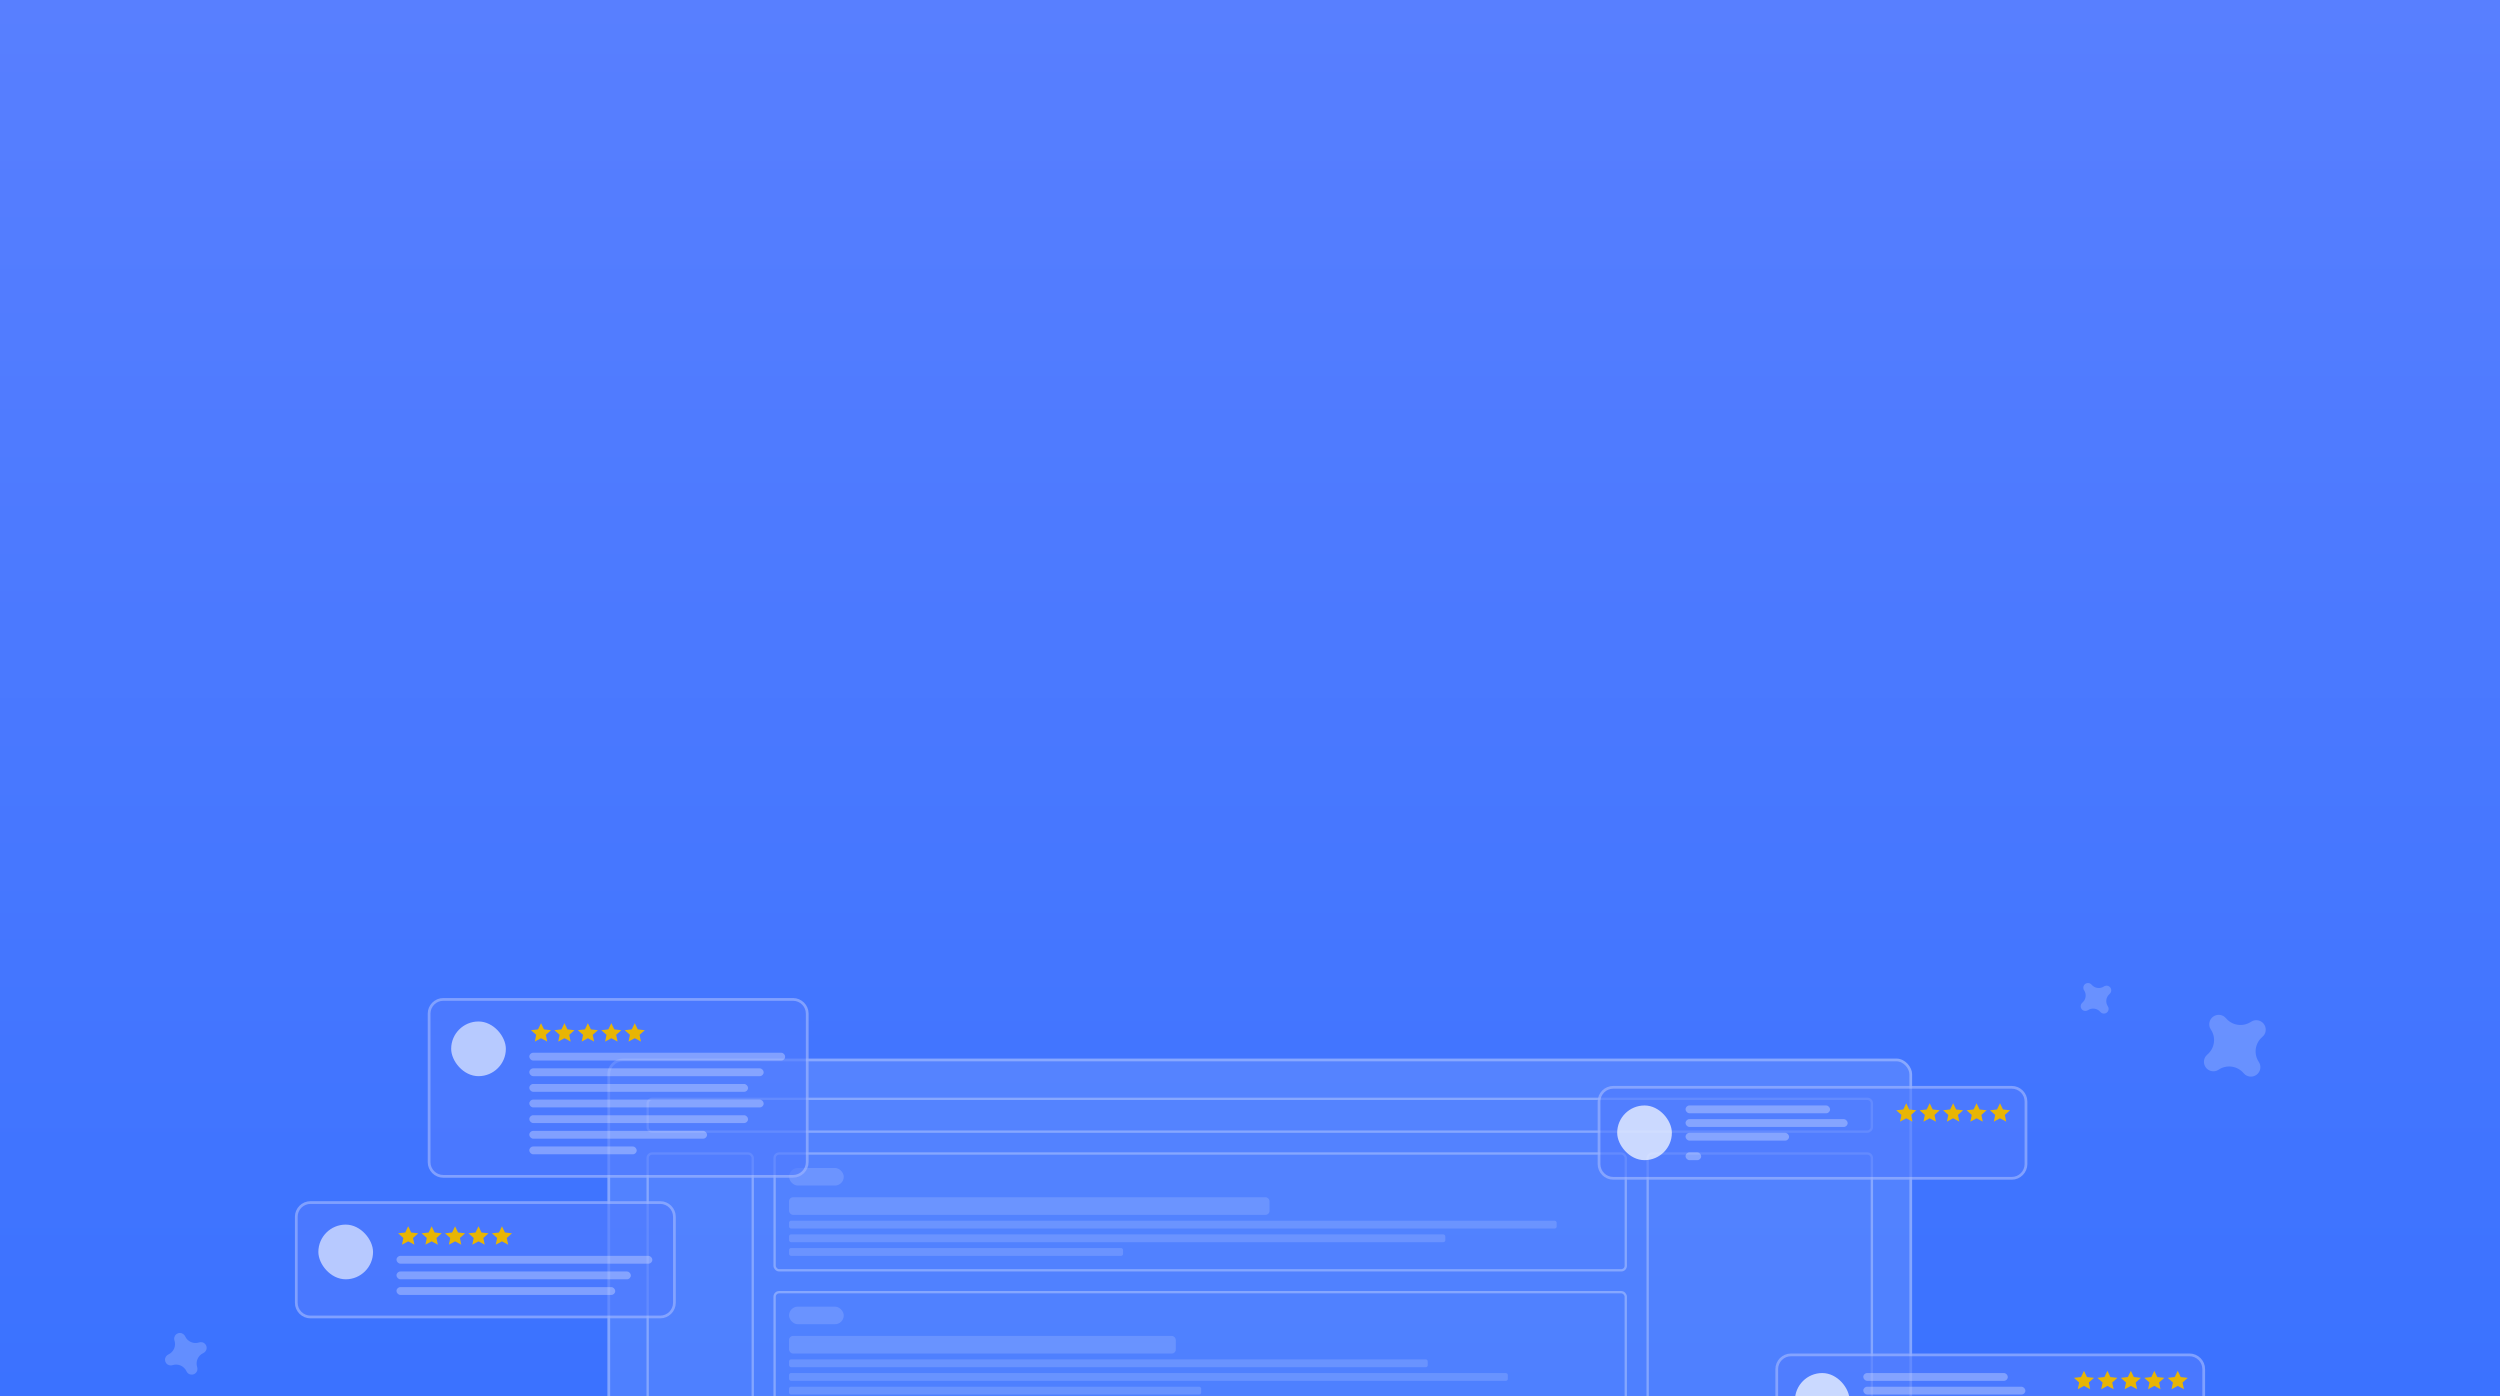<svg width="1280" height="715" viewBox="0 0 1280 715" fill="none" xmlns="http://www.w3.org/2000/svg">
<rect width="1280" height="715" fill="url(#paint0_linear_1_402)"/>
<path opacity="0.2" d="M100.948 699.949C100.496 698.579 100.566 697.091 101.143 695.77C101.721 694.448 102.765 693.386 104.077 692.787C104.281 692.694 104.473 692.578 104.65 692.441C105.156 692.054 105.522 691.513 105.693 690.9C105.864 690.286 105.832 689.634 105.6 689.041C105.368 688.448 104.95 687.946 104.408 687.611C103.867 687.276 103.231 687.127 102.597 687.185C102.376 687.207 102.158 687.256 101.949 687.331C100.579 687.782 99.091 687.712 97.77 687.135C96.448 686.557 95.386 685.513 94.787 684.201C94.694 683.997 94.578 683.805 94.441 683.628C94.054 683.123 93.513 682.757 92.9 682.585C92.286 682.414 91.634 682.447 91.041 682.678C90.448 682.91 89.946 683.328 89.611 683.87C89.276 684.412 89.126 685.047 89.184 685.682C89.207 685.903 89.256 686.12 89.331 686.329C89.782 687.699 89.712 689.187 89.135 690.509C88.557 691.83 87.513 692.892 86.201 693.492C85.997 693.584 85.805 693.7 85.628 693.837C85.123 694.225 84.757 694.765 84.585 695.379C84.414 695.992 84.447 696.644 84.678 697.238C84.91 697.831 85.328 698.332 85.87 698.667C86.412 699.002 87.047 699.152 87.681 699.094C87.898 699.074 88.112 699.028 88.318 698.958C89.688 698.506 91.176 698.576 92.497 699.154C93.819 699.731 94.881 700.776 95.48 702.087C95.573 702.291 95.689 702.483 95.826 702.66C96.213 703.166 96.754 703.532 97.367 703.703C97.981 703.874 98.633 703.842 99.226 703.61C99.819 703.378 100.321 702.96 100.656 702.419C100.991 701.877 101.14 701.241 101.082 700.607C101.064 700.383 101.019 700.162 100.948 699.949V699.949Z" fill="white"/>
<path opacity="0.2" d="M203.634 818.445C202.722 815.679 202.863 812.674 204.029 810.005C205.195 807.337 207.304 805.192 209.953 803.982C210.365 803.795 210.753 803.56 211.11 803.284C212.131 802.502 212.87 801.41 213.216 800.171C213.562 798.933 213.496 797.615 213.028 796.418C212.56 795.22 211.716 794.207 210.622 793.531C209.528 792.855 208.244 792.552 206.964 792.669C206.518 792.715 206.078 792.814 205.656 792.965C202.89 793.876 199.885 793.735 197.216 792.569C194.548 791.403 192.403 789.294 191.192 786.645C191.005 786.234 190.771 785.845 190.495 785.488C189.713 784.467 188.62 783.728 187.382 783.382C186.143 783.036 184.826 783.102 183.628 783.57C182.431 784.038 181.417 784.882 180.741 785.976C180.065 787.07 179.763 788.354 179.88 789.634C179.926 790.081 180.025 790.52 180.175 790.943C181.087 793.709 180.946 796.713 179.78 799.382C178.614 802.051 176.505 804.195 173.856 805.406C173.444 805.593 173.056 805.827 172.699 806.104C171.678 806.885 170.939 807.978 170.593 809.216C170.247 810.455 170.313 811.772 170.781 812.97C171.249 814.167 172.093 815.181 173.187 815.857C174.281 816.533 175.565 816.835 176.845 816.718C177.283 816.677 177.714 816.585 178.13 816.443C180.896 815.532 183.901 815.673 186.57 816.839C189.238 818.005 191.383 820.114 192.593 822.763C192.781 823.174 193.015 823.563 193.291 823.92C194.073 824.941 195.166 825.68 196.404 826.026C197.643 826.372 198.96 826.306 200.158 825.838C201.355 825.37 202.369 824.526 203.045 823.432C203.721 822.338 204.023 821.054 203.906 819.774C203.869 819.321 203.778 818.875 203.634 818.445V818.445Z" fill="white"/>
<g filter="url(#filter0_b_1_402)">
<rect x="311" y="542" width="668" height="332" rx="8" fill="white" fill-opacity="0.1"/>
<rect x="311.7" y="542.7" width="666.6" height="330.6" rx="7.3" stroke="white" stroke-opacity="0.3" stroke-width="1.4"/>
<rect x="331.6" y="590.6" width="53.8" height="267.8" rx="2.304" stroke="white" stroke-opacity="0.3" stroke-width="1.2"/>
<rect x="396.6" y="590.6" width="435.8" height="59.8" rx="2.304" stroke="white" stroke-opacity="0.3" stroke-width="1.2"/>
<g opacity="0.15">
<rect x="404" y="598" width="28" height="9" rx="4.5" fill="white"/>
</g>
<g opacity="0.15">
<rect x="404" y="613" width="246" height="9" rx="2" fill="white"/>
</g>
<g opacity="0.15">
<rect x="404" y="625" width="393" height="4" rx="1" fill="white"/>
</g>
<g opacity="0.15">
<rect x="404" y="632" width="336" height="4" rx="1" fill="white"/>
</g>
<g opacity="0.15">
<rect x="404" y="639" width="171" height="4" rx="1" fill="white"/>
</g>
<rect x="396.6" y="732.6" width="435.8" height="59.8" rx="2.304" stroke="white" stroke-opacity="0.3" stroke-width="1.2"/>
<g opacity="0.15">
<rect x="404" y="740" width="28" height="9" rx="4.5" fill="white"/>
</g>
<g opacity="0.15">
<rect x="404" y="755" width="280" height="9" rx="2" fill="white"/>
</g>
<g opacity="0.15">
<rect x="404" y="767" width="393" height="4" rx="1" fill="white"/>
</g>
<g opacity="0.15">
<rect x="404" y="774" width="363" height="4" rx="1" fill="white"/>
</g>
<g opacity="0.15">
<rect x="404" y="781" width="261" height="4" rx="1" fill="white"/>
</g>
<rect x="396.6" y="803.6" width="435.8" height="59.8" rx="2.304" stroke="white" stroke-opacity="0.3" stroke-width="1.2"/>
<g opacity="0.15">
<rect x="404" y="811" width="28" height="9" rx="4.5" fill="white"/>
</g>
<g opacity="0.15">
<rect x="404" y="826" width="141" height="9" rx="2" fill="white"/>
</g>
<g opacity="0.15">
<rect x="404" y="838" width="415" height="4" rx="1" fill="white"/>
</g>
<g opacity="0.15">
<rect x="404" y="845" width="363" height="4" rx="1" fill="white"/>
</g>
<g opacity="0.15">
<rect x="404" y="852" width="203" height="4" rx="1" fill="white"/>
</g>
<rect x="396.6" y="661.6" width="435.8" height="59.8" rx="2.304" stroke="white" stroke-opacity="0.3" stroke-width="1.2"/>
<g opacity="0.15">
<rect x="404" y="669" width="28" height="9" rx="4.5" fill="white"/>
</g>
<g opacity="0.15">
<rect x="404" y="684" width="198" height="9" rx="2" fill="white"/>
</g>
<g opacity="0.15">
<rect x="404" y="696" width="327" height="4" rx="1" fill="white"/>
</g>
<g opacity="0.15">
<rect x="404" y="703" width="368" height="4" rx="1" fill="white"/>
</g>
<g opacity="0.15">
<rect x="404" y="710" width="211" height="4" rx="1" fill="white"/>
</g>
<rect x="958.4" y="590.6" width="267.8" height="114.8" rx="2.304" transform="rotate(90 958.4 590.6)" stroke="white" stroke-opacity="0.3" stroke-width="1.2"/>
<rect x="958.4" y="562.6" width="16.8" height="626.8" rx="2.304" transform="rotate(90 958.4 562.6)" stroke="white" stroke-opacity="0.3" stroke-width="1.2"/>
</g>
<path d="M905.723 854.06C905.723 854.06 894.84 856.831 890.533 862.011C888.92 863.766 886.935 865.094 884.74 865.884V858.051C887.228 853.652 889.739 848.76 889.739 848.76C889.852 848.519 890.759 845.146 890.759 845.146C892.8 843.46 890.646 837.557 890.646 837.557C890.646 837.557 891.893 833.823 891.213 833.1C890.533 832.378 891.099 830.45 891.666 829.607C892.079 828.796 892.238 827.868 892.12 826.957C892.12 826.234 891.213 825.15 889.739 824.548C888.265 823.945 889.852 822.982 890.759 822.741C891.666 822.5 891.893 820.211 890.873 819.006C889.852 817.802 890.986 817.079 891.553 815.754C892.12 814.429 889.739 814.67 889.739 814.67V802.506L889.74 802.505C889.74 802.505 889.06 798.529 888.38 791.54C887.7 784.555 885.091 783.832 885.091 783.832C883.693 783.376 882.329 782.812 881.01 782.144C879.62 781.459 878.179 780.896 876.701 780.46C874.825 780.44 872.959 780.168 871.148 779.651C869.919 779.212 868.647 778.922 867.356 778.787C867.217 778.718 867.084 778.646 866.948 778.574C863.879 776.934 861.447 774.224 860.068 770.905C859.998 770.74 859.934 770.576 859.871 770.414C860.549 769.632 861.155 768.785 861.683 767.884L861.695 767.864C861.696 767.987 861.7 768.11 861.7 768.233C861.7 768.284 861.699 768.336 861.698 768.387C861.697 768.684 861.695 768.981 861.687 769.278L861.688 769.275L861.688 769.301C863.498 765.94 868.742 765.172 869.241 761.336C869.263 761.161 869.274 760.986 869.274 760.81L869.275 760.786C869.275 760.657 869.269 760.527 869.26 760.398C869.192 759.327 868.844 758.26 868.776 757.177C868.759 756.868 868.764 756.557 868.791 756.248L868.792 756.265C869.027 753.285 871.163 750.694 872.141 747.8C872.401 747.021 872.573 746.212 872.651 745.391L872.653 745.369C872.677 745.121 872.693 744.871 872.701 744.622C872.704 744.56 872.704 744.498 872.705 744.436C872.708 744.262 872.706 744.089 872.702 743.915C872.671 742.376 872.342 740.86 871.733 739.46C871.125 738.06 870.25 736.806 869.163 735.775C867.356 734.123 864.967 733.084 863.716 730.927C863.133 729.921 862.845 728.738 862.21 727.768C861.012 725.941 858.808 725.197 856.727 724.933C854.646 724.668 852.501 724.757 850.508 724.068C849.096 723.58 847.815 722.717 846.387 722.282C844.832 721.844 843.187 721.918 841.673 722.492C840.159 723.067 838.848 724.115 837.916 725.496C837.164 726.65 836.672 728.033 835.658 728.934C833.581 730.781 830.057 729.98 828.236 732.111C827.237 733.281 827.122 734.875 827.243 736.507L827.248 736.564C827.257 736.69 827.268 736.816 827.281 736.943C827.286 737.002 827.292 737.061 827.298 737.12C827.304 737.183 827.311 737.245 827.318 737.308C827.383 737.893 827.463 738.474 827.533 739.035C827.543 739.12 827.551 739.206 827.561 739.292C827.581 739.466 827.6 739.64 827.616 739.814C827.628 739.941 827.638 740.069 827.648 740.196C827.661 740.354 827.672 740.512 827.681 740.67C827.689 740.794 827.697 740.918 827.702 741.042C827.908 745.489 827.012 749.916 825.102 753.889C823.388 757.433 820.837 760.693 820.393 764.65C820.323 765.298 820.307 765.95 820.344 766.601C820.348 766.678 820.349 766.754 820.354 766.831C820.362 766.948 820.374 767.065 820.385 767.182C820.397 767.316 820.408 767.451 820.424 767.585C820.433 767.662 820.444 767.738 820.454 767.815C820.477 767.993 820.502 768.171 820.531 768.349C820.537 768.387 820.544 768.425 820.55 768.463C821 771.159 822.02 773.82 822.564 776.525C822.765 777.53 822.901 778.548 822.969 779.572L822.97 779.593C822.992 779.918 823.006 780.244 823.015 780.57C823.025 781.011 823.02 781.453 823.006 781.894C822.145 782.243 821.262 782.529 820.363 782.748C818.775 782.99 814.126 787.326 814.466 788.411C814.803 789.48 812.385 797.095 812.317 797.319L812.314 797.322L812.315 797.323L812.314 797.323L808.489 825.029C808.489 825.029 806.47 827.077 807.101 828.402C807.732 829.727 806.979 832.016 806.979 832.016C806.979 832.016 803.567 833.582 804.324 834.546C805.081 835.509 804.736 837.316 804.214 838.521C803.693 839.726 802.843 841.894 804.214 842.255C805.586 842.617 804.45 847.315 804.45 847.315C804.45 847.315 809.235 846.737 808.884 849.724C808.771 850.678 812.23 853.293 813.674 854.34V868.731C811.741 868.2 809.847 867.524 808.006 866.709C805.059 865.263 788.508 862.493 784.88 870.804C781.253 879.116 789.868 890.199 792.022 891.403C792.022 891.403 794.063 893.09 794.516 893.933C794.97 894.776 797.577 895.017 797.577 895.017C797.577 895.017 800.298 896.342 800.978 897.065C801.479 897.598 805.622 898.983 810.537 900.06L810.536 900.06C810.536 900.06 806.568 909.672 813.041 908.879C819.514 908.085 822.667 904.734 827.231 904.734C829.055 904.734 832.442 904.466 835.852 904.145C836.708 904.304 837.554 904.514 838.387 904.774C840.308 905.408 842.282 905.851 844.281 906.099C844.281 906.099 849.383 908.99 852.103 908.268C852.329 908.196 852.539 908.078 852.721 907.92C852.742 907.915 852.763 907.912 852.783 907.906C853.459 907.599 854.031 907.084 854.422 906.428C857.827 906.794 861.704 907.316 863.163 907.909C865.984 909.055 886.149 907.468 886.149 907.468C886.149 907.468 899.177 907.737 902.912 908.925C906.646 910.113 905.318 896.798 898.431 895.299C896.584 894.928 894.707 894.753 892.827 894.777C893.304 894.261 893.739 893.704 894.129 893.112C896.611 892.875 898.241 892.728 898.241 892.728C898.241 892.728 904.816 889.355 908.557 887.307C910.948 885.94 913.096 884.147 914.905 882.007C914.905 882.007 918.193 879.839 919.553 878.996C920.913 878.152 921.593 875.382 921.593 875.382C931.909 850.808 905.723 854.06 905.723 854.06ZM876.202 823.234C876.203 822.829 876.205 822.423 876.206 822.02C876.568 822.295 876.515 822.726 876.202 823.234ZM876.31 831.754C876.584 832.134 876.851 832.48 877.043 832.739C877.775 833.727 876.449 834.208 876.545 835.866C876.567 836.239 876.597 836.754 876.631 837.327H876.63C876.491 834.953 876.377 832.982 876.31 831.754H876.31Z" fill="url(#paint1_linear_1_402)"/>
<path d="M817.302 869.743C817.302 869.743 810.953 868.193 808.006 866.761C805.059 865.33 788.508 862.587 784.88 870.817C781.253 879.047 789.868 890.02 792.022 891.213C794.176 892.406 815.148 876.065 815.148 876.065L831.698 883.4L834.872 872.01L817.302 869.743Z" fill="#23286B"/>
<path d="M884.791 872.039H835.836C829.469 872.039 824.307 877.47 824.307 884.17V886.269C824.307 892.968 829.469 898.399 835.836 898.399H884.791C891.159 898.399 896.32 892.968 896.32 886.269V884.17C896.32 877.47 891.159 872.039 884.791 872.039Z" fill="#65617D"/>
<path opacity="0.7" d="M896.321 885.218C896.321 888.713 895.002 892.066 892.653 894.538C890.304 897.01 887.118 898.399 883.796 898.4H836.834C833.512 898.4 830.325 897.012 827.976 894.54C825.627 892.068 824.307 888.715 824.307 885.22C824.307 881.724 825.627 878.371 827.976 875.9C830.325 873.428 833.512 872.039 836.834 872.039H883.796C887.118 872.039 890.303 873.428 892.652 875.899C895.001 878.371 896.321 881.723 896.321 885.218Z" fill="#191E56"/>
<path d="M857.105 885.992C857.105 885.992 849.886 887.944 843.994 887.856C838.102 887.769 810.536 899.818 810.536 899.818C810.536 899.818 806.569 909.335 813.041 908.55C819.514 907.764 822.667 904.446 827.231 904.446C831.796 904.446 846.152 902.787 846.152 902.787L859.968 892.047L857.105 885.992Z" fill="#FBBEBE"/>
<path d="M861.635 796.2L848.682 798.888L847.842 799.063C847.842 799.063 837.602 796.2 837.262 795.961C836.922 795.725 827.627 782.542 827.627 782.542C827.627 782.542 832.327 782.596 836.021 780.356C836.153 780.277 836.282 780.191 836.412 780.105C838.041 779.079 839.279 777.487 839.914 775.604C839.979 775.407 840.037 775.203 840.091 774.992C840.514 773.056 840.476 771.041 839.982 769.124C838.731 763.563 841.632 762.031 845.499 762.164C851.083 762.357 858.687 766.025 858.687 766.025C858.784 767.897 859.188 769.736 859.881 771.464C859.942 771.625 860.01 771.786 860.078 771.95C861.464 775.245 863.896 777.929 866.958 779.544C867.094 779.615 867.226 779.687 867.366 779.755C867.777 779.962 868.213 780.159 868.665 780.338C878.527 784.274 861.635 796.2 861.635 796.2Z" fill="#FBBEBE"/>
<path opacity="0.1" d="M860.077 771.949C857.615 774.885 854.274 776.847 850.607 777.511C846.94 778.176 843.168 777.502 839.914 775.603C840.524 773.494 840.548 771.245 839.982 769.122C836.921 755.525 858.687 766.024 858.687 766.024C858.796 768.073 859.268 770.082 860.077 771.949Z" fill="black"/>
<path d="M864.181 759.823C864.185 763.037 863.328 766.188 861.708 768.912C861.179 769.805 860.573 770.643 859.896 771.417C857.041 774.713 853.074 776.705 848.843 776.967C848.516 776.989 848.187 776.999 847.857 776.999C844.628 776.999 841.472 775.992 838.788 774.105C836.103 772.217 834.011 769.535 832.775 766.396C831.54 763.258 831.217 759.804 831.846 756.473C832.476 753.141 834.031 750.08 836.314 747.678C838.597 745.276 841.506 743.64 844.672 742.978C847.839 742.315 851.121 742.655 854.104 743.955C857.086 745.255 859.636 747.457 861.43 750.281C863.223 753.106 864.181 756.426 864.181 759.823Z" fill="#FBBEBE"/>
<path opacity="0.1" d="M861.635 796.174L848.682 798.861L847.842 799.036C847.842 799.036 837.602 796.173 837.262 795.934C836.922 795.698 827.627 782.515 827.627 782.515C827.627 782.515 832.327 782.569 836.021 780.329C836.153 780.25 836.282 780.164 836.412 780.078C837.826 781.674 839.536 782.949 841.436 783.823C843.337 784.697 845.387 785.154 847.461 785.163C848.233 785.158 849.004 785.094 849.767 784.97C851.589 784.676 853.426 784.487 855.259 784.286C858.769 783.9 864.138 782.78 866.958 779.517C867.094 779.588 867.226 779.66 867.366 779.728C867.777 779.935 868.213 780.132 868.665 780.311C878.527 784.247 861.635 796.174 861.635 796.174Z" fill="black"/>
<path d="M876.265 830.987C876.377 833.613 878.193 863.191 878.193 863.191H821.624L822.008 844.57L822.317 829.674L822.419 824.786L822.872 807.85L821.236 806.332L812.329 798.067L812.333 798.063C812.401 797.841 814.819 790.302 814.482 789.243C814.142 788.169 818.791 783.875 820.379 783.635C821.283 783.417 822.172 783.132 823.038 782.784C825.711 781.796 829.279 780.343 829.673 780.569C830.228 780.884 835.792 780.34 836.026 780.315H836.033C837.45 782.047 839.204 783.439 841.177 784.397C843.149 785.354 845.294 785.855 847.467 785.865C848.239 785.86 849.009 785.795 849.772 785.671C851.595 785.378 853.432 785.188 855.265 784.988C858.951 784.584 864.685 783.367 867.372 779.714C868.662 779.847 869.934 780.134 871.163 780.569C872.975 781.081 874.841 781.35 876.717 781.37C878.194 781.802 879.635 782.359 881.026 783.038C882.345 783.699 883.709 784.258 885.107 784.709C885.107 784.709 887.715 785.424 888.395 792.341C889.076 799.262 889.756 803.198 889.756 803.198L876.265 815.482C876.265 815.482 876.152 828.364 876.265 830.987Z" fill="url(#paint2_linear_1_402)"/>
<path d="M812.341 851.623L814.323 854.963L821.75 857.717L826.851 847.925L822.148 844.585L814.608 841.485L810.3 844.108L812.341 851.623Z" fill="#FBBEBE"/>
<path d="M875.674 868.091C875.674 868.091 886.216 867.256 890.524 862.127C894.831 856.998 905.714 854.255 905.714 854.255C905.714 854.255 931.9 851.035 921.585 875.367C921.585 875.367 920.904 878.11 919.544 878.945C918.184 879.78 914.896 881.927 914.896 881.927L874.661 878.23L875.674 868.091Z" fill="#23286B"/>
<path opacity="0.1" d="M896.315 885.24C896.318 887.831 895.593 890.366 894.23 892.525C887.462 893.158 872.471 894.64 869.336 895.559C865.483 896.683 857.685 894.726 856.831 894.504C856.78 894.493 856.753 894.486 856.753 894.486C856.753 894.486 855.25 889.687 854.532 886.617C854.209 885.222 854.046 884.184 854.257 884.109C854.937 883.869 861.174 882.08 861.058 883.093C860.946 884.109 879.763 875.399 879.763 875.399L880.341 883.034C882.259 885.349 896.315 881.926 896.315 885.24Z" fill="black"/>
<path d="M915.721 878.832L914.927 881.933C913.115 884.055 910.967 885.831 908.579 887.181C904.838 889.209 898.263 892.549 898.263 892.549C898.263 892.549 874.118 894.696 870.037 895.889C865.956 897.081 857.454 894.815 857.454 894.815C857.454 894.815 854.28 884.677 854.96 884.438C855.64 884.199 861.875 882.41 861.761 883.424C861.648 884.438 880.466 875.731 880.466 875.731L915.721 878.832Z" fill="#23286B"/>
<path d="M848.477 905.584C848.477 905.584 860.344 906.457 863.165 907.592C865.987 908.727 886.152 907.156 886.152 907.156C886.152 907.156 899.18 907.423 902.914 908.599C906.648 909.775 905.321 896.591 898.433 895.106C891.546 893.622 881.836 895.805 881.836 895.805C881.836 895.805 870.883 894.321 869.555 894.146C868.227 893.971 859.474 894.231 859.474 894.231L848.477 905.584Z" fill="#FBBEBE"/>
<path opacity="0.1" d="M801.838 872.653C801.838 872.653 817.522 874.137 821.837 876.844L801.838 872.653Z" fill="black"/>
<path opacity="0.1" d="M899.691 861.814C899.691 861.814 887.409 864.957 882.596 869.585L899.691 861.814Z" fill="black"/>
<path opacity="0.1" d="M802.763 868.888C803.012 868.975 809.98 869.935 809.814 870.634C809.649 871.332 802.763 868.888 802.763 868.888Z" fill="black"/>
<path opacity="0.1" d="M791.807 887.314L792.714 890.892C793.636 891.622 794.473 892.462 795.208 893.397C795.661 894.232 798.269 894.471 798.269 894.471C798.269 894.471 800.989 895.783 801.669 896.498C802.35 897.214 809.718 899.48 816.633 900.435C823.548 901.389 836.358 903.178 839.078 904.132C841.001 904.759 842.974 905.199 844.973 905.444C844.973 905.444 850.074 908.307 852.795 907.591C855.516 906.876 860.163 893.874 860.163 893.874C860.163 893.874 842.252 889.461 841.686 888.03C841.119 886.599 823.888 879.923 823.888 879.923L813.686 880.177L791.807 887.314Z" fill="black"/>
<path d="M791.132 887.651L792.039 891.229C792.961 891.958 793.798 892.799 794.533 893.734C794.986 894.569 797.594 894.807 797.594 894.807C797.594 894.807 800.314 896.119 800.994 896.835C801.675 897.551 809.043 899.817 815.958 900.771C822.873 901.725 835.683 903.515 838.403 904.469C840.326 905.096 842.299 905.535 844.298 905.781C844.298 905.781 849.399 908.643 852.12 907.928C854.841 907.212 859.488 894.211 859.488 894.211C859.488 894.211 841.577 889.798 841.011 888.367C840.444 886.935 815.165 876.081 815.165 876.081L807.229 874.173L791.132 887.651Z" fill="#23286B"/>
<path d="M814.32 796.891L812.338 798.084L808.514 825.518C808.514 825.518 806.494 827.545 807.125 828.857C807.757 830.169 807.003 832.436 807.003 832.436C807.003 832.436 803.591 833.986 804.349 834.94C805.106 835.895 804.76 837.684 804.239 838.876C803.718 840.069 802.867 842.216 804.239 842.574C805.611 842.932 804.475 847.584 804.475 847.584C804.475 847.584 809.259 847.012 808.908 849.969C808.766 851.162 814.32 854.979 814.32 854.979C814.32 854.979 808.009 842.932 822.145 844.602L823.361 837.81C823.361 837.81 824.576 833.986 823.361 832.793C822.145 831.601 823.634 825.935 823.634 825.935L823.901 801.304L814.32 796.891Z" fill="url(#paint3_linear_1_402)"/>
<path opacity="0.1" d="M811.233 832.302C811.482 832.738 819.114 833.629 819.612 835.06C820.11 836.492 811.233 832.302 811.233 832.302Z" fill="black"/>
<path opacity="0.1" d="M808.822 839.128C808.822 839.128 809.857 835.723 812.326 836.335C814.795 836.946 808.822 839.128 808.822 839.128Z" fill="black"/>
<path opacity="0.1" d="M807.491 844.137C807.491 844.137 809.317 839.598 811.805 839.947C814.294 840.296 807.491 844.137 807.491 844.137Z" fill="black"/>
<path d="M890.539 844.013L889.746 849.023C889.746 849.023 881.584 864.767 880.11 865.006C878.636 865.244 870.588 854.509 870.588 854.509L868.434 844.013L876.913 842.322L880.677 838.407C880.677 838.407 890.199 839.361 890.539 844.013Z" fill="#FBBEBE"/>
<path d="M886.677 800.957L889.738 803.224V815.271C889.738 815.271 892.119 815.032 891.552 816.344C890.985 817.656 889.851 818.372 890.872 819.565C891.892 820.757 891.665 823.024 890.758 823.262C889.851 823.501 888.264 824.455 889.738 825.051C891.212 825.648 892.119 826.721 892.119 827.437C892.237 828.34 892.078 829.259 891.665 830.061C891.098 830.896 890.532 832.804 891.212 833.52C891.892 834.236 890.645 837.933 890.645 837.933C890.645 837.933 892.799 843.778 890.758 845.447C890.758 845.447 889.851 848.787 889.738 849.026C889.738 849.026 891.167 837.414 876.906 842.325C876.906 842.325 876.64 837.9 876.544 836.259C876.448 834.617 877.774 834.141 877.042 833.162C876.309 832.183 874.475 829.941 875.341 829.345C876.207 828.749 875.908 827.675 875.568 826.84C875.228 826.005 874.027 826.006 875.114 824.992C876.2 823.978 876.841 823.026 876.205 822.548C875.568 822.069 874.46 820.516 875.341 819.803C876.222 819.09 876.248 808.71 876.248 808.71C876.248 808.71 879.876 793.443 886.677 800.957Z" fill="url(#paint4_linear_1_402)"/>
<path opacity="0.1" d="M885.242 821.488C885.242 821.488 889.599 820.245 889.743 821.488C889.888 822.732 885.242 821.488 885.242 821.488Z" fill="black"/>
<path opacity="0.1" d="M880.334 824.901C880.334 824.901 886.307 823.33 887.054 824.552C887.8 825.774 880.334 824.901 880.334 824.901Z" fill="black"/>
<path opacity="0.1" d="M879.03 828.213C879.03 828.213 887.99 826.903 888.571 828.824C889.152 830.744 879.03 828.213 879.03 828.213Z" fill="black"/>
<path opacity="0.1" d="M880.334 832.302C880.665 832.389 888.962 833 889.128 834.659C889.294 836.317 880.334 832.302 880.334 832.302Z" fill="black"/>
<path d="M877.47 837.671H820.954C816.936 837.671 813.679 841.098 813.679 845.325V872.488C813.679 876.715 816.936 880.142 820.954 880.142H877.47C881.488 880.142 884.745 876.715 884.745 872.488V845.325C884.745 841.098 881.488 837.671 877.47 837.671Z" fill="#14194A"/>
<path d="M849.217 861.701C850.665 861.701 851.838 860.467 851.838 858.944C851.838 857.421 850.665 856.187 849.217 856.187C847.77 856.187 846.597 857.421 846.597 858.944C846.597 860.467 847.77 861.701 849.217 861.701Z" fill="#E7EFFD"/>
<path opacity="0.1" d="M825.563 811.665C825.563 811.665 832.373 817.142 837.638 812.968C837.638 812.968 828.737 813.82 825.563 811.665Z" fill="black"/>
<path opacity="0.1" d="M860.061 813.113C860.061 813.113 866.87 818.589 872.136 814.416C872.136 814.416 863.234 815.268 860.061 813.113Z" fill="black"/>
<path opacity="0.1" d="M864.161 759.823C864.166 763.037 863.309 766.188 861.689 768.912C861.553 764.128 860.482 759.344 858.009 755.351C855.744 751.69 848.861 745.274 844.127 747.06C843.632 747.252 843.187 747.563 842.828 747.97C842.469 748.377 842.205 748.866 842.06 749.4C841.59 751.275 842.964 752.055 843.845 753.547C845.342 756.108 845.926 759.145 845.494 762.117C845.434 762.517 845.355 762.914 845.256 763.305C844.512 766.247 842.804 769.614 844.566 772.029C845.794 773.711 848.433 774.29 848.79 776.377C848.823 776.571 848.834 776.77 848.824 776.967C848.742 778.37 847.603 779.608 847.106 780.989C846.521 782.614 846.851 784.227 847.457 785.859C848.246 787.988 849.501 790.142 849.803 792.389C850.103 794.604 849.453 796.723 848.678 798.841C847.843 800.786 847.216 802.823 846.807 804.914C846.26 808.878 847.64 813.462 845.27 816.597C845.029 816.976 844.657 817.24 844.233 817.334C842.713 817.502 842.971 814.629 841.75 813.662C841.879 815.333 842.002 817.073 841.427 818.636C840.849 820.2 839.353 821.524 837.778 821.263C837.598 820.014 837.417 818.764 837.237 817.513C836.167 818.622 834.878 819.471 833.462 820C834.018 816.01 835.359 812.187 837.4 808.774C833.408 810.796 831.082 815.176 829.004 819.291C827.708 821.864 826.368 824.676 826.821 827.55C827.004 828.72 827.484 829.833 827.589 831.014C827.695 832.194 827.286 833.568 826.242 834.019C825.773 834.172 825.271 834.172 824.802 834.018C824.332 833.865 823.918 833.566 823.614 833.161C823.576 833.114 823.539 833.067 823.501 833.017C823.436 832.932 823.376 832.842 823.321 832.749C823.206 832.569 823.105 832.38 823.018 832.184C822.733 831.478 822.519 830.743 822.379 829.99L822.308 829.668C821.253 824.791 820.301 819.763 821.073 814.833C821.359 813.015 821.879 811.215 821.818 809.372C821.771 808.331 821.572 807.304 821.226 806.327C820.301 803.6 818.519 801.092 817.502 798.344C817.493 798.324 817.485 798.304 817.478 798.283C816.945 796.827 816.683 795.009 817.669 793.842C818.24 793.306 818.877 792.852 819.563 792.493C821.536 791.141 822.42 788.575 822.78 786.127C822.946 785.02 823.029 783.9 823.029 782.778C825.702 781.791 829.269 780.338 829.664 780.563C830.218 780.878 835.782 780.334 836.016 780.309C837.828 779.286 839.216 777.593 839.91 775.557C839.975 775.36 840.033 775.157 840.087 774.945C837.547 773.504 835.415 771.38 833.909 768.79C832.403 766.2 831.577 763.236 831.514 760.201C831.451 757.165 832.154 754.166 833.551 751.509C834.948 748.852 836.989 746.632 839.467 745.076C841.945 743.52 844.771 742.682 847.656 742.649C850.542 742.615 853.385 743.387 855.894 744.886C858.404 746.385 860.491 748.557 861.944 751.181C863.396 753.805 864.161 756.787 864.161 759.823Z" fill="black"/>
<path d="M845.265 762.594C844.519 765.537 842.813 768.903 844.576 771.319C845.804 773.002 848.442 773.579 848.797 775.668C849.078 777.321 847.679 778.71 847.115 780.28C845.768 784.027 849.277 787.712 849.811 791.679C850.389 795.982 847.409 799.904 846.816 804.205C846.268 808.169 847.649 812.752 845.278 815.885C845.038 816.265 844.665 816.531 844.241 816.624C842.721 816.793 842.979 813.92 841.757 812.954C841.888 814.625 842.011 816.364 841.435 817.928C840.859 819.491 839.361 820.815 837.787 820.553L837.246 816.802C836.175 817.911 834.886 818.76 833.47 819.29C834.027 815.301 835.368 811.478 837.409 808.065C833.418 810.088 831.091 814.465 829.014 818.582C827.717 821.154 826.378 823.966 826.83 826.839C827.014 828.01 827.493 829.121 827.599 830.304C827.704 831.486 827.295 832.858 826.251 833.309C825.752 833.467 825.219 833.455 824.727 833.276C824.235 833.096 823.809 832.758 823.511 832.309C822.932 831.397 822.549 830.363 822.389 829.28C821.306 824.301 820.292 819.161 821.083 814.122C821.369 812.304 821.889 810.503 821.826 808.662C821.689 804.635 818.864 801.333 817.486 797.574C816.952 796.117 816.692 794.3 817.676 793.132C818.249 792.596 818.887 792.143 819.573 791.784C821.544 790.43 822.429 787.866 822.791 785.419C823.18 782.771 823.107 780.071 822.577 777.451C821.781 773.528 819.955 769.699 820.407 765.716C820.851 761.798 823.402 758.569 825.117 755.061C827.323 750.522 828.17 745.385 827.546 740.329C827.25 737.976 826.735 735.253 828.251 733.496C830.071 731.386 833.595 732.18 835.672 730.351C836.686 729.459 837.178 728.09 837.931 726.947C838.87 725.576 840.183 724.537 841.696 723.969C843.208 723.401 844.849 723.329 846.402 723.764C847.829 724.195 849.111 725.049 850.523 725.533C852.515 726.215 854.661 726.127 856.741 726.389C858.822 726.65 861.026 727.387 862.224 729.196C862.86 730.157 863.147 731.328 863.731 732.324C864.982 734.46 867.37 735.488 869.177 737.125C870.728 738.579 871.837 740.482 872.366 742.595C872.896 744.708 872.822 746.939 872.154 749.008C871.074 752.17 868.578 754.964 868.79 758.316C868.878 759.694 869.434 761.044 869.254 762.411C868.755 766.21 863.511 766.969 861.701 770.298C861.845 764.84 860.85 759.216 858.019 754.641C855.753 750.979 848.869 744.564 844.137 746.349C843.642 746.541 843.196 746.853 842.837 747.26C842.478 747.666 842.214 748.156 842.068 748.69C841.6 750.565 842.972 751.344 843.853 752.838C844.699 754.281 845.261 755.889 845.503 757.565C845.746 759.241 845.665 760.952 845.265 762.594Z" fill="#23286B"/>
<g opacity="0.2">
<g opacity="0.2" filter="url(#filter1_d_1_402)">
<path d="M822.988 781.528C823.026 779.813 822.875 778.099 822.536 776.421C821.859 773.085 820.443 769.818 820.31 766.466C820.128 770.197 821.787 773.804 822.536 777.494C822.804 778.821 822.956 780.172 822.988 781.528Z" fill="black"/>
</g>
<g opacity="0.2" filter="url(#filter2_d_1_402)">
<path d="M836.506 808.598C836.782 808.065 837.068 807.539 837.376 807.025C833.385 809.048 831.058 813.426 828.981 817.542C827.78 819.924 826.546 822.512 826.728 825.163C826.88 822.888 827.943 820.674 828.981 818.616C830.902 814.809 833.04 810.783 836.506 808.598Z" fill="black"/>
</g>
<g opacity="0.2" filter="url(#filter3_d_1_402)">
<path d="M827.557 830.164C827.528 830.604 827.391 831.029 827.158 831.396C826.925 831.763 826.605 832.06 826.23 832.256C825.731 832.415 825.198 832.403 824.706 832.224C824.214 832.044 823.788 831.706 823.489 831.257C822.911 830.345 822.528 829.311 822.367 828.228C821.493 824.684 820.964 821.055 820.789 817.398C820.713 821.38 821.517 825.391 822.367 829.301C822.528 830.385 822.911 831.418 823.489 832.33C823.788 832.779 824.214 833.118 824.706 833.297C825.198 833.477 825.731 833.488 826.23 833.33C827.274 832.88 827.683 831.507 827.577 830.325C827.572 830.271 827.563 830.218 827.557 830.164Z" fill="black"/>
</g>
<g opacity="0.2" filter="url(#filter4_d_1_402)">
<path d="M845.602 759.023C845.567 759.879 845.443 760.729 845.235 761.558C844.682 763.739 843.603 766.152 843.799 768.239C843.95 766.424 844.774 764.447 845.235 762.631C845.529 761.455 845.653 760.238 845.602 759.023Z" fill="black"/>
</g>
<g opacity="0.2" filter="url(#filter5_d_1_402)">
<path d="M827.703 743.085C827.731 741.813 827.666 740.541 827.508 739.28C827.391 738.35 827.242 737.364 827.195 736.401C827.183 737.726 827.288 739.049 827.508 740.353C827.621 741.259 827.687 742.171 827.703 743.085Z" fill="black"/>
</g>
<g opacity="0.2" filter="url(#filter6_d_1_402)">
<path d="M848.76 775.708C848.755 775.679 848.745 775.653 848.739 775.624C848.498 776.865 847.527 777.998 847.078 779.246C846.815 779.99 846.719 780.789 846.8 781.58C846.84 781.148 846.933 780.724 847.078 780.319C847.643 778.749 849.04 777.36 848.76 775.708Z" fill="black"/>
</g>
<g opacity="0.2" filter="url(#filter7_d_1_402)">
<path d="M821.791 807.588C821.653 803.561 818.829 800.26 817.45 796.5C817.229 795.911 817.08 795.295 817.007 794.666C816.93 795.659 817.082 796.656 817.45 797.574C818.806 801.271 821.554 804.526 821.776 808.463C821.792 808.172 821.801 807.881 821.791 807.588Z" fill="black"/>
</g>
<g opacity="0.2" filter="url(#filter8_d_1_402)">
<path d="M857.982 753.595C855.716 749.934 848.833 743.518 844.101 745.304C843.605 745.496 843.16 745.807 842.801 746.214C842.441 746.621 842.178 747.111 842.032 747.644C841.92 748.053 841.908 748.484 841.996 748.899C842.008 748.839 842.016 748.78 842.032 748.718C842.178 748.184 842.441 747.694 842.801 747.288C843.16 746.881 843.605 746.569 844.101 746.377C848.833 744.592 855.716 751.007 857.982 754.669C860.547 758.813 861.601 763.817 861.671 768.778C861.746 763.47 860.732 758.039 857.982 753.595Z" fill="black"/>
</g>
<g opacity="0.2" filter="url(#filter9_d_1_402)">
<path d="M869.216 761.33C868.718 765.119 863.497 765.884 861.677 769.194C861.678 769.559 861.674 769.924 861.665 770.288C863.474 766.961 868.717 766.201 869.216 762.403C869.26 762.03 869.261 761.652 869.219 761.279C869.217 761.296 869.218 761.313 869.216 761.33Z" fill="black"/>
</g>
<g opacity="0.2" filter="url(#filter10_d_1_402)">
<path d="M872.129 747.959C871.05 751.12 868.554 753.914 868.766 757.265C868.77 757.314 868.777 757.363 868.781 757.413C869.016 754.462 871.151 751.898 872.129 749.032C872.568 747.723 872.757 746.334 872.684 744.948C872.642 745.975 872.455 746.99 872.129 747.959Z" fill="black"/>
</g>
<g opacity="0.2" filter="url(#filter11_d_1_402)">
<path d="M845.247 814.871C845.008 815.251 844.635 815.516 844.211 815.609C842.691 815.778 842.949 812.906 841.728 811.94C841.757 812.32 841.786 812.704 841.807 813.089C842.934 814.116 842.727 816.848 844.211 816.682C844.635 816.589 845.008 816.324 845.247 815.944C846.6 814.157 846.731 811.898 846.696 809.551C846.661 811.507 846.392 813.358 845.247 814.871Z" fill="black"/>
</g>
<g opacity="0.2" filter="url(#filter12_d_1_402)">
<path d="M841.38 816.886C840.804 818.449 839.306 819.772 837.733 819.511C837.552 818.261 837.372 817.011 837.192 815.76C836.169 816.817 834.948 817.638 833.606 818.171C833.538 818.553 833.471 818.936 833.417 819.321C834.832 818.791 836.121 817.942 837.192 816.834C837.372 818.084 837.552 819.334 837.733 820.584C839.306 820.846 840.804 819.522 841.38 817.959C841.738 816.87 841.88 815.715 841.799 814.566C841.781 815.358 841.639 816.142 841.38 816.886Z" fill="black"/>
</g>
<g opacity="0.2" filter="url(#filter13_d_1_402)">
<path d="M846.755 803.175C846.633 804.183 846.587 805.199 846.617 806.215C846.624 805.557 846.67 804.9 846.755 804.249C847.322 800.15 850.053 796.394 849.807 792.325C849.587 795.988 847.271 799.439 846.755 803.175Z" fill="black"/>
</g>
</g>
<g filter="url(#filter14_b_1_402)">
<path d="M219 519C219 514.582 222.582 511 227 511H406C410.418 511 414 514.582 414 519V595C414 599.418 410.418 603 406 603H227C222.582 603 219 599.418 219 595V519Z" fill="#507CFF" fill-opacity="0.65"/>
<path d="M227 511.7H406C410.032 511.7 413.3 514.968 413.3 519V595C413.3 599.032 410.032 602.3 406 602.3H227C222.968 602.3 219.7 599.032 219.7 595V519C219.7 514.968 222.968 511.7 227 511.7Z" stroke="white" stroke-opacity="0.3" stroke-width="1.4"/>
<g opacity="0.6">
<rect x="231" y="523" width="28" height="28" rx="14" fill="white"/>
</g>
<g opacity="0.3">
<rect x="271" y="539" width="131" height="4" rx="2" fill="white"/>
</g>
<g opacity="0.3">
<rect x="271" y="547" width="120" height="4" rx="2" fill="white"/>
</g>
<g opacity="0.3">
<rect x="271" y="555" width="112" height="4" rx="2" fill="white"/>
</g>
<g opacity="0.3">
<rect x="271" y="563" width="120" height="4" rx="2" fill="white"/>
</g>
<g opacity="0.3">
<rect x="271" y="571" width="112" height="4" rx="2" fill="white"/>
</g>
<g opacity="0.3">
<rect x="271" y="579" width="91" height="4" rx="2" fill="white"/>
</g>
<g opacity="0.3">
<rect x="271" y="587" width="55" height="4" rx="2" fill="white"/>
</g>
<g clip-path="url(#clip0_1_402)">
<path d="M277 531.571L273.822 533.286L274.532 529.842L271.857 527.459L275.474 527.045L277 523.857L278.526 527.045L282.143 527.459L279.468 529.842L280.178 533.286L277 531.571Z" fill="#E8B504"/>
</g>
<g clip-path="url(#clip1_1_402)">
<path d="M289 531.571L285.822 533.286L286.532 529.842L283.857 527.459L287.474 527.045L289 523.857L290.526 527.045L294.143 527.459L291.468 529.842L292.178 533.286L289 531.571Z" fill="#E8B504"/>
</g>
<g clip-path="url(#clip2_1_402)">
<path d="M301 531.571L297.822 533.286L298.532 529.842L295.857 527.459L299.474 527.045L301 523.857L302.526 527.045L306.143 527.459L303.468 529.842L304.178 533.286L301 531.571Z" fill="#E8B504"/>
</g>
<g clip-path="url(#clip3_1_402)">
<path d="M313 531.571L309.822 533.286L310.532 529.842L307.857 527.459L311.474 527.045L313 523.857L314.526 527.045L318.143 527.459L315.468 529.842L316.178 533.286L313 531.571Z" fill="#E8B504"/>
</g>
<g clip-path="url(#clip4_1_402)">
<path d="M325 531.571L321.822 533.286L322.532 529.842L319.857 527.459L323.474 527.045L325 523.857L326.526 527.045L330.143 527.459L327.468 529.842L328.178 533.286L325 531.571Z" fill="#E8B504"/>
</g>
</g>
<g filter="url(#filter15_b_1_402)">
<path d="M151 623C151 618.582 154.582 615 159 615H338C342.418 615 346 618.582 346 623V667C346 671.418 342.418 675 338 675H159C154.582 675 151 671.418 151 667V623Z" fill="#507CFF" fill-opacity="0.65"/>
<path d="M159 615.7H338C342.032 615.7 345.3 618.968 345.3 623V667C345.3 671.032 342.032 674.3 338 674.3H159C154.968 674.3 151.7 671.032 151.7 667V623C151.7 618.968 154.968 615.7 159 615.7Z" stroke="white" stroke-opacity="0.3" stroke-width="1.4"/>
<g opacity="0.6">
<rect x="163" y="627" width="28" height="28" rx="14" fill="white"/>
</g>
<g opacity="0.3">
<rect x="203" y="643" width="131" height="4" rx="2" fill="white"/>
</g>
<g opacity="0.3">
<rect x="203" y="651" width="120" height="4" rx="2" fill="white"/>
</g>
<g opacity="0.3">
<rect x="203" y="659" width="112" height="4" rx="2" fill="white"/>
</g>
<g clip-path="url(#clip5_1_402)">
<path d="M209 635.571L205.822 637.286L206.532 633.842L203.857 631.459L207.474 631.045L209 627.857L210.526 631.045L214.143 631.459L211.468 633.842L212.178 637.286L209 635.571Z" fill="#E8B504"/>
</g>
<g clip-path="url(#clip6_1_402)">
<path d="M221 635.571L217.822 637.286L218.532 633.842L215.857 631.459L219.474 631.045L221 627.857L222.526 631.045L226.143 631.459L223.468 633.842L224.178 637.286L221 635.571Z" fill="#E8B504"/>
</g>
<g clip-path="url(#clip7_1_402)">
<path d="M233 635.571L229.822 637.286L230.532 633.842L227.857 631.459L231.474 631.045L233 627.857L234.526 631.045L238.143 631.459L235.468 633.842L236.178 637.286L233 635.571Z" fill="#E8B504"/>
</g>
<g clip-path="url(#clip8_1_402)">
<path d="M245 635.571L241.822 637.286L242.532 633.842L239.857 631.459L243.474 631.045L245 627.857L246.526 631.045L250.143 631.459L247.468 633.842L248.178 637.286L245 635.571Z" fill="#E8B504"/>
</g>
<g clip-path="url(#clip9_1_402)">
<path d="M257 635.571L253.822 637.286L254.532 633.842L251.857 631.459L255.474 631.045L257 627.857L258.526 631.045L262.143 631.459L259.468 633.842L260.178 637.286L257 635.571Z" fill="#E8B504"/>
</g>
</g>
<g filter="url(#filter16_b_1_402)">
<path d="M818 564C818 559.582 821.582 556 826 556H1030C1034.42 556 1038 559.582 1038 564V596C1038 600.418 1034.42 604 1030 604H826C821.582 604 818 600.418 818 596V564Z" fill="#507CFF" fill-opacity="0.65"/>
<path d="M826 556.7H1030C1034.03 556.7 1037.3 559.968 1037.3 564V596C1037.3 600.032 1034.03 603.3 1030 603.3H826C821.968 603.3 818.7 600.032 818.7 596V564C818.7 559.968 821.968 556.7 826 556.7Z" stroke="white" stroke-opacity="0.3" stroke-width="1.4"/>
<g opacity="0.7">
<rect x="828" y="566" width="28" height="28" rx="14" fill="white"/>
</g>
<g opacity="0.3">
<rect x="863" y="566" width="74" height="4" rx="2" fill="white"/>
</g>
<g opacity="0.3">
<rect x="863" y="573" width="83" height="4" rx="2" fill="white"/>
</g>
<g opacity="0.3">
<rect x="863" y="580" width="53" height="4" rx="2" fill="white"/>
</g>
<g opacity="0.3">
<rect x="863" y="590" width="8" height="4" rx="2" fill="white"/>
</g>
<g clip-path="url(#clip10_1_402)">
<path d="M976 572.571L972.822 574.286L973.532 570.842L970.857 568.459L974.474 568.045L976 564.857L977.526 568.045L981.143 568.459L978.468 570.842L979.178 574.286L976 572.571Z" fill="#E8B504"/>
</g>
<g clip-path="url(#clip11_1_402)">
<path d="M988 572.571L984.822 574.286L985.532 570.842L982.857 568.459L986.474 568.045L988 564.857L989.526 568.045L993.143 568.459L990.468 570.842L991.178 574.286L988 572.571Z" fill="#E8B504"/>
</g>
<g clip-path="url(#clip12_1_402)">
<path d="M1000 572.571L996.822 574.286L997.532 570.842L994.857 568.459L998.474 568.045L1000 564.857L1001.53 568.045L1005.14 568.459L1002.47 570.842L1003.18 574.286L1000 572.571Z" fill="#E8B504"/>
</g>
<g clip-path="url(#clip13_1_402)">
<path d="M1012 572.571L1008.82 574.286L1009.53 570.842L1006.86 568.459L1010.47 568.045L1012 564.857L1013.53 568.045L1017.14 568.459L1014.47 570.842L1015.18 574.286L1012 572.571Z" fill="#E8B504"/>
</g>
<g clip-path="url(#clip14_1_402)">
<path d="M1024 572.571L1020.82 574.286L1021.53 570.842L1018.86 568.459L1022.47 568.045L1024 564.857L1025.53 568.045L1029.14 568.459L1026.47 570.842L1027.18 574.286L1024 572.571Z" fill="#E8B504"/>
</g>
</g>
<g filter="url(#filter17_b_1_402)">
<path d="M909 701C909 696.582 912.582 693 917 693H1121C1125.42 693 1129 696.582 1129 701V733C1129 737.418 1125.42 741 1121 741H917C912.582 741 909 737.418 909 733V701Z" fill="#507CFF" fill-opacity="0.65"/>
<path d="M917 693.7H1121C1125.03 693.7 1128.3 696.968 1128.3 701V733C1128.3 737.032 1125.03 740.3 1121 740.3H917C912.968 740.3 909.7 737.032 909.7 733V701C909.7 696.968 912.968 693.7 917 693.7Z" stroke="white" stroke-opacity="0.3" stroke-width="1.4"/>
<g opacity="0.7">
<rect x="919" y="703" width="28" height="28" rx="14" fill="white"/>
</g>
<g opacity="0.3">
<rect x="954" y="703" width="74" height="4" rx="2" fill="white"/>
</g>
<g opacity="0.3">
<rect x="954" y="710" width="83" height="4" rx="2" fill="white"/>
</g>
<g opacity="0.3">
<rect x="954" y="717" width="53" height="4" rx="2" fill="white"/>
</g>
<g opacity="0.3">
<rect x="954" y="727" width="8" height="4" rx="2" fill="white"/>
</g>
<g clip-path="url(#clip15_1_402)">
<path d="M1067 709.571L1063.82 711.286L1064.53 707.842L1061.86 705.459L1065.47 705.045L1067 701.857L1068.53 705.045L1072.14 705.459L1069.47 707.842L1070.18 711.286L1067 709.571Z" fill="#E8B504"/>
</g>
<g clip-path="url(#clip16_1_402)">
<path d="M1079 709.571L1075.82 711.286L1076.53 707.842L1073.86 705.459L1077.47 705.045L1079 701.857L1080.53 705.045L1084.14 705.459L1081.47 707.842L1082.18 711.286L1079 709.571Z" fill="#E8B504"/>
</g>
<g clip-path="url(#clip17_1_402)">
<path d="M1091 709.571L1087.82 711.286L1088.53 707.842L1085.86 705.459L1089.47 705.045L1091 701.857L1092.53 705.045L1096.14 705.459L1093.47 707.842L1094.18 711.286L1091 709.571Z" fill="#E8B504"/>
</g>
<g clip-path="url(#clip18_1_402)">
<path d="M1103 709.571L1099.82 711.286L1100.53 707.842L1097.86 705.459L1101.47 705.045L1103 701.857L1104.53 705.045L1108.14 705.459L1105.47 707.842L1106.18 711.286L1103 709.571Z" fill="#E8B504"/>
</g>
<g clip-path="url(#clip19_1_402)">
<path d="M1115 709.571L1111.82 711.286L1112.53 707.842L1109.86 705.459L1113.47 705.045L1115 701.857L1116.53 705.045L1120.14 705.459L1117.47 707.842L1118.18 711.286L1115 709.571Z" fill="#E8B504"/>
</g>
</g>
<path opacity="0.2" d="M1077.23 505.061C1076.25 505.717 1075.06 505.988 1073.89 505.822C1072.72 505.656 1071.66 505.065 1070.9 504.161C1070.78 504.021 1070.65 503.895 1070.5 503.785C1070.08 503.472 1069.58 503.301 1069.06 503.301C1068.53 503.3 1068.03 503.468 1067.61 503.781C1067.19 504.093 1066.89 504.533 1066.74 505.033C1066.6 505.534 1066.62 506.068 1066.8 506.555C1066.87 506.725 1066.96 506.885 1067.06 507.034C1067.72 508.015 1067.99 509.204 1067.82 510.372C1067.66 511.541 1067.06 512.607 1066.16 513.367C1066.02 513.484 1065.89 513.618 1065.79 513.765C1065.47 514.181 1065.3 514.687 1065.3 515.208C1065.3 515.729 1065.47 516.237 1065.78 516.654C1066.09 517.071 1066.53 517.375 1067.03 517.52C1067.53 517.665 1068.07 517.644 1068.56 517.46C1068.72 517.394 1068.89 517.307 1069.03 517.203C1070.02 516.547 1071.2 516.276 1072.37 516.442C1073.54 516.608 1074.61 517.199 1075.37 518.102C1075.48 518.243 1075.62 518.369 1075.76 518.478C1076.18 518.792 1076.69 518.962 1077.21 518.963C1077.73 518.964 1078.24 518.795 1078.65 518.483C1079.07 518.17 1079.37 517.731 1079.52 517.23C1079.67 516.73 1079.64 516.196 1079.46 515.709C1079.4 515.542 1079.31 515.384 1079.21 515.236C1078.56 514.255 1078.29 513.067 1078.45 511.898C1078.62 510.73 1079.21 509.664 1080.11 508.904C1080.25 508.786 1080.38 508.653 1080.49 508.506C1080.8 508.09 1080.97 507.583 1080.97 507.062C1080.97 506.541 1080.81 506.034 1080.49 505.617C1080.18 505.2 1079.74 504.896 1079.24 504.75C1078.74 504.605 1078.21 504.626 1077.72 504.811C1077.55 504.874 1077.38 504.958 1077.23 505.061V505.061Z" fill="white"/>
<path opacity="0.2" d="M1152.5 523.155C1150.52 524.479 1148.12 525.026 1145.76 524.691C1143.4 524.356 1141.25 523.162 1139.71 521.338C1139.48 521.055 1139.21 520.8 1138.91 520.579C1138.07 519.945 1137.05 519.601 1136 519.6C1134.94 519.598 1133.92 519.939 1133.08 520.57C1132.24 521.201 1131.62 522.088 1131.33 523.099C1131.03 524.109 1131.08 525.188 1131.45 526.172C1131.58 526.514 1131.76 526.839 1131.97 527.139C1133.29 529.12 1133.84 531.52 1133.5 533.88C1133.17 536.239 1131.98 538.392 1130.15 539.927C1129.87 540.164 1129.61 540.434 1129.39 540.73C1128.76 541.57 1128.42 542.593 1128.41 543.645C1128.41 544.698 1128.75 545.722 1129.38 546.564C1130.01 547.406 1130.9 548.02 1131.91 548.314C1132.92 548.607 1134 548.564 1134.99 548.192C1135.33 548.058 1135.65 547.884 1135.95 547.673C1137.93 546.348 1140.33 545.802 1142.69 546.137C1145.05 546.472 1147.21 547.666 1148.74 549.489C1148.98 549.773 1149.25 550.027 1149.54 550.249C1150.38 550.882 1151.41 551.226 1152.46 551.228C1153.51 551.229 1154.54 550.889 1155.38 550.258C1156.22 549.627 1156.83 548.739 1157.13 547.729C1157.42 546.718 1157.38 545.64 1157.01 544.656C1156.88 544.319 1156.71 543.999 1156.51 543.702C1155.18 541.721 1154.64 539.321 1154.97 536.961C1155.31 534.602 1156.5 532.449 1158.32 530.915C1158.61 530.677 1158.86 530.408 1159.08 530.111C1159.72 529.271 1160.06 528.248 1160.06 527.196C1160.06 526.143 1159.72 525.119 1159.09 524.277C1158.46 523.435 1157.57 522.821 1156.56 522.528C1155.55 522.234 1154.47 522.277 1153.49 522.649C1153.14 522.777 1152.81 522.947 1152.5 523.155V523.155Z" fill="white"/>
<path d="M300.058 927.39C300.058 927.39 302.684 943.994 316.002 946.451C329.319 948.907 373.774 948.416 373.774 948.416C373.774 948.416 399.19 944.584 408.381 922.085C417.572 899.586 423.48 890.645 415.602 890.252C407.724 889.859 365.239 905.284 362.801 905.481C360.362 905.677 297.713 871.29 300.058 927.39Z" fill="#65617D"/>
<path opacity="0.7" d="M300.058 927.39C300.058 927.39 302.684 943.994 316.002 946.451C329.319 948.907 373.774 948.416 373.774 948.416C373.774 948.416 399.19 944.584 408.381 922.085C417.572 899.586 423.48 890.645 415.602 890.252C407.724 889.859 365.239 905.284 362.801 905.481C360.362 905.677 297.713 871.29 300.058 927.39Z" fill="url(#paint5_linear_1_402)"/>
<path d="M419.291 945.896C419.291 945.896 417.965 949.557 414.313 949.819C413.777 949.858 413.238 949.827 412.71 949.727C407.834 948.843 396.391 946.78 392.359 947.567C389.934 948.039 385.446 947.34 382.25 946.706C380.126 946.288 378.572 945.896 378.572 945.896C378.572 945.896 382.323 932.83 382.793 932.435C383.26 932.043 399.674 921.727 399.674 921.727L412.67 920.748L412.71 920.745C414.457 921.019 416.036 921.991 417.116 923.457C418.489 925.196 419.665 928.052 419.743 932.729C419.932 944.225 419.291 945.896 419.291 945.896Z" fill="#191E56"/>
<path opacity="0.05" d="M419.291 945.896C419.291 945.896 417.965 949.557 414.313 949.819C415.589 948.093 416.768 946.291 417.844 944.422L417.774 934.893C418.039 932.281 417.715 929.641 416.828 927.184C415.942 924.728 414.518 922.523 412.67 920.748L412.71 920.745C412.71 920.745 419.555 921.234 419.743 932.729C419.932 944.225 419.291 945.896 419.291 945.896Z" fill="black"/>
<path opacity="0.1" d="M362.902 925.061L350.803 915.14L331.764 895.489C331.764 895.489 333.821 895.386 336.924 895.245C337.695 895.76 339.859 897.382 339.937 899.35C340.03 901.753 345.083 899.518 347.709 900.892C350.334 902.268 363.183 919.493 365.434 919.381C367.685 919.266 369.466 918.185 370.406 919.856C370.425 919.894 370.451 919.93 370.473 919.965L362.902 925.061Z" fill="black"/>
<path opacity="0.1" d="M417.085 923.457C416.654 923.675 416.217 923.884 415.774 924.085C406.582 928.211 395.235 936.856 394.391 938.43C393.876 939.385 387.298 943.57 382.219 946.706C380.095 946.288 378.542 945.896 378.542 945.896C378.542 945.896 382.292 932.83 382.762 932.435C383.229 932.043 399.644 921.727 399.644 921.727L412.639 920.748L412.679 920.745C414.427 921.019 416.005 921.991 417.085 923.457Z" fill="black"/>
<path d="M442.601 895.27C441.383 898.415 431.161 910.5 431.161 910.5C431.161 910.5 424.69 919.342 415.498 923.469C406.306 927.595 394.959 936.24 394.115 937.814C393.572 938.825 386.248 943.446 381.085 946.621C380.686 946.866 380.3 947.104 379.929 947.328C378.919 947.944 378.038 948.481 377.369 948.885C376.525 949.397 376.015 949.701 376.015 949.701C376.015 949.701 372.875 947.06 369.747 944.402C366.66 941.778 363.588 939.14 363.54 938.993C363.447 938.698 362.229 935.356 362.51 935.161C362.656 935.058 363.301 933.699 364.485 932.122C365.744 930.368 367.381 928.951 369.263 927.987C373.576 925.924 375.453 921.226 375.453 921.226C375.453 921.226 375.863 920.913 376.485 920.501C377.763 919.576 379.193 918.909 380.703 918.532C382.768 918.261 386.611 913.839 386.611 913.839C386.611 913.839 389.239 912.071 390.269 909.813C391.254 907.659 405.8 897.192 407.148 896.225L371.885 919.949L363.447 925.629L351.349 915.708L332.309 896.057C332.309 896.057 334.87 895.928 338.592 895.76C347.846 895.341 364.28 894.684 366.354 895.173C368.043 895.587 369.787 895.706 371.514 895.527C371.514 895.527 376.195 895.748 379.293 894.035C382.391 892.323 387.27 891.524 387.832 890.254C388.395 888.984 404.995 882.891 404.995 882.891C404.995 882.891 427.597 870.317 435.663 877.783C443.727 885.249 443.822 892.128 442.601 895.27Z" fill="url(#paint6_linear_1_402)"/>
<path d="M369.74 823.171L366.834 833.289L363.083 856.082L349.297 857.066L345.305 850.131L341.323 843.213C341.323 843.213 338.842 834.002 337.058 825.092C335.48 817.208 334.45 809.559 336.166 808.728C337.688 807.991 338.69 805.335 339.34 802.482C339.421 802.129 339.497 801.769 339.565 801.412C340.024 798.995 340.33 796.548 340.479 794.088C340.479 794.088 369.366 792.517 365.334 804.994C364.614 807.124 364.245 809.368 364.246 811.628C364.249 812.193 364.282 812.757 364.344 813.317C364.545 815.261 365.128 817.14 366.057 818.836C366.985 820.532 368.24 822.008 369.74 823.171Z" fill="#EE8E9E"/>
<path d="M375.758 821.487L374.726 838.679L372.382 853.319L369.754 860.099L367.411 897.189C367.411 897.189 344.798 899.928 339.297 897.139C338.902 896.966 338.558 896.685 338.301 896.326C331.658 885.818 333.836 855.383 333.836 855.383L331.304 835.732L332.992 825.534L337.072 825.08L340.212 824.729C340.212 824.729 340.921 825.643 341.945 827.061C344.725 830.907 349.84 838.47 349.497 841.627C349.029 845.951 350.059 850.372 351.655 851.059C353.25 851.748 354.561 852.927 354.842 851.748C355.124 850.569 355.405 850.275 355.124 848.603C354.842 846.932 356.345 841.824 356.345 841.824C356.345 841.824 358.877 835.832 358.688 833.277C358.5 830.721 358.97 827.774 359.721 827.087C360.469 826.4 361.502 825.711 360.658 822.569C359.814 819.424 364.358 813.305 364.358 813.305L375.758 821.487Z" fill="#E3E8F4"/>
<path opacity="0.1" d="M345.861 864.453L344.922 893.83C344.922 893.83 342.792 895.065 339.506 896.975C339.11 896.802 338.767 896.521 338.51 896.162C331.867 885.654 334.045 855.219 334.045 855.219L331.512 835.568L333.2 825.37L337.28 824.916C335.702 817.031 334.672 809.383 336.388 808.551C337.91 807.815 338.912 805.159 339.562 802.306L342.485 823.091C342.485 823.091 342.24 824.963 342.153 826.896C342.034 828.122 342.114 829.36 342.39 830.557C343.048 832.326 342.578 835.471 342.578 835.471C344.269 838.592 345.113 844.372 345.527 849.954C346.075 857.379 345.861 864.453 345.861 864.453Z" fill="black"/>
<path d="M339.498 801.842C339.498 801.842 334.773 802.458 333.272 804.521C331.771 806.584 327.832 806.879 327.832 806.879C327.832 806.879 323.331 808.451 323.425 808.844C323.518 809.237 322.112 809.826 319.298 810.612C316.484 811.398 311.795 814.248 311.795 814.935C311.795 815.623 304.386 823.287 304.386 824.073C304.386 824.859 302.135 827.806 302.417 833.013C302.698 838.22 302.979 844.803 301.854 845.884C300.728 846.964 301.854 851.189 301.854 851.189C302.156 851.648 302.326 852.189 302.342 852.747C302.359 853.304 302.222 853.855 301.948 854.333C301.01 856.102 302.135 863.47 302.135 863.47L302.041 871.134C302.041 871.134 303.073 875.948 301.854 876.144C300.635 876.341 302.041 878.502 302.041 878.502C302.041 878.502 303.073 882.432 301.76 884.201C300.447 885.969 300.072 893.534 300.072 893.534L280.002 924.09C280.002 924.09 279.72 929.69 286.098 929.592C292.475 929.493 292.381 930.869 292.194 932.146C292.006 933.423 293.976 934.799 293.976 934.799C293.976 934.799 296.508 936.174 295.007 937.844C293.507 939.515 289.193 943.346 296.32 945.901C297.162 944.686 297.855 943.366 298.384 941.971C298.989 940.237 299.49 938.465 299.884 936.665C299.884 936.665 300.541 929.199 301.854 928.216C303.167 927.234 302.979 922.518 302.979 922.518C302.979 922.518 301.104 918.686 303.73 917.114C306.356 915.542 344.433 893.436 344.433 893.436L345.37 864.06C345.37 864.06 346.027 842.347 342.088 835.076C342.088 835.076 342.557 831.932 341.9 830.164C341.244 828.396 341.994 822.697 341.994 822.697L339.498 801.842Z" fill="#191E56"/>
<path opacity="0.1" d="M364.071 813.625C364.071 813.625 373.5 811.59 376.032 812.966C378.565 814.341 383.535 815.422 384.286 816.208C385.036 816.994 386.912 816.405 388.6 821.022C390.288 825.64 390.475 830.356 392.633 832.517C394.79 834.679 395.915 836.152 396.009 837.724C396.103 839.296 395.727 839.689 396.572 840.181C397.416 840.672 398.635 842.735 398.26 843.521C397.885 844.307 378.752 861.599 378.752 861.599C378.752 861.599 377.814 868.181 376.97 869.852C376.126 871.522 377.908 894.512 379.784 896.084C381.66 897.656 367.123 897.511 367.123 897.511C367.123 897.511 366.466 882.428 365.904 881.642C365.341 880.856 366.279 864.743 366.279 864.743C366.279 864.743 366.373 850.988 365.153 847.353C363.934 843.718 364.071 831.633 364.071 831.633C364.071 831.633 362.993 824.381 361.683 822.692C360.373 821.004 364.071 813.625 364.071 813.625Z" fill="black"/>
<path d="M364.352 813.321C364.352 813.321 373.781 811.286 376.313 812.661C378.845 814.037 383.816 815.117 384.566 815.903C385.317 816.689 387.192 816.1 388.88 820.718C390.569 825.335 390.756 830.051 392.913 832.213C395.07 834.374 396.196 835.848 396.289 837.42C396.383 838.992 396.008 839.385 396.852 839.876C397.696 840.367 398.915 842.43 398.54 843.216C398.165 844.002 379.033 861.294 379.033 861.294C379.033 861.294 378.095 867.877 377.251 869.547C376.407 871.217 378.189 894.207 380.064 895.779C381.94 897.351 367.403 897.206 367.403 897.206C367.403 897.206 366.747 882.123 366.184 881.337C365.621 880.551 366.559 864.438 366.559 864.438C366.559 864.438 366.653 850.683 365.434 847.048C364.215 843.413 364.352 831.328 364.352 831.328C364.352 831.328 363.274 824.076 361.964 822.388C360.654 820.699 364.352 813.321 364.352 813.321Z" fill="#191E56"/>
<path d="M378.413 790.895C378.41 797.265 376.447 803.391 372.929 808.009C369.411 812.628 364.606 815.386 359.505 815.716C354.404 816.047 349.396 813.923 345.514 809.783C341.632 805.644 339.171 799.804 338.639 793.469C338.108 787.133 339.546 780.785 342.658 775.733C345.769 770.681 350.316 767.311 355.362 766.317C360.407 765.324 365.566 766.782 369.774 770.393C373.982 774.003 376.919 779.49 377.979 785.722C378.268 787.422 378.413 789.156 378.413 790.895Z" fill="#EE8E9E"/>
<path d="M393.381 841.562L398.54 843.232C398.54 843.232 398.071 845.197 399.571 846.179C400.015 846.509 400.37 846.954 400.6 847.471C400.83 847.988 400.928 848.559 400.884 849.127C400.884 849.127 401.447 851.288 402.76 851.78C404.073 852.271 404.917 855.513 404.917 855.513L409.231 860.72C409.231 860.72 410.826 862.096 410.544 862.783C410.263 863.471 412.232 863.668 412.232 863.668L411.201 881.156L402.291 882.924L396.758 882.335L392.256 880.566L388.317 878.11L386.535 873.296L378.657 860.72L393.381 841.562Z" fill="#23286B"/>
<path d="M410.927 865.028C410.927 865.028 422.369 847.736 430.904 857.07C439.438 866.403 427.433 881.534 424.62 881.042C421.806 880.551 408.395 879.765 408.395 879.765L410.927 865.028Z" fill="#EE8E9E"/>
<path d="M383.527 857.76L434.857 830.319C435.413 830.022 436.094 830.253 436.377 830.835L456.486 872.116C456.77 872.698 456.549 873.411 455.994 873.708L404.663 901.149C404.108 901.446 403.427 901.215 403.143 900.632L383.034 859.352C382.751 858.77 382.971 858.057 383.527 857.76Z" fill="#14194A"/>
<path d="M388.642 859.958L433.478 835.988L450.72 871.382L405.883 895.352L388.642 859.958Z" fill="#3D71F4"/>
<path d="M443.828 853.606C443.373 853.606 443.004 853.219 443.004 852.742C443.004 852.265 443.373 851.878 443.828 851.878C444.284 851.878 444.653 852.265 444.653 852.742C444.653 853.219 444.284 853.606 443.828 853.606Z" fill="#E6E8EC"/>
<path d="M395.318 880.214C394.567 880.214 393.958 879.577 393.958 878.79C393.958 878.004 394.567 877.366 395.318 877.366C396.068 877.366 396.677 878.004 396.677 878.79C396.677 879.577 396.068 880.214 395.318 880.214Z" fill="#E6E8EC"/>
<path d="M418.316 868.665C418.409 881.633 392.806 884.383 392.806 884.383L386.264 885.471L383.335 885.957L382.114 873.283C382.114 873.283 383.456 873.074 385.133 872.664C387.612 872.06 390.822 871.014 391.494 869.549C392.62 867.094 418.223 855.696 418.316 868.665Z" fill="#EE8E9E"/>
<path d="M377.56 784.94C379.217 784.991 380.859 784.493 382.254 783.554C383.164 782.942 383.513 781.746 383.769 780.645C384.265 778.509 384.662 776.269 384.184 774.129C383.368 770.474 380.252 767.969 378.261 764.848C376.405 761.94 375.363 758.257 372.575 756.332C369.836 754.44 366.207 754.843 363.062 755.82C361.611 756.356 360.121 756.766 358.605 757.045C356.07 757.372 353.525 756.65 350.972 756.557C347.367 756.437 343.824 757.565 340.891 759.767C340.231 760.219 339.67 760.813 339.247 761.511C337.365 765.907 336.192 770.139 334.045 774.45C333.251 775.85 333.009 777.519 333.372 779.103C333.614 779.915 334.087 780.642 334.267 781.471C334.685 783.39 333.478 785.223 332.655 786.992C331.857 788.606 331.479 790.412 331.559 792.228C331.605 793.133 331.828 794.018 332.214 794.829C332.601 795.639 333.143 796.358 333.806 796.94C335.2 797.954 336.864 798.482 338.561 798.449C351.948 791.75 360.688 784.427 377.56 784.94Z" fill="#23286B"/>
<path opacity="0.1" d="M363.446 925.627L351.348 915.706L332.308 896.055C332.308 896.055 334.869 895.925 338.591 895.757C339.329 896.455 339.801 897.409 339.919 898.443C340.012 900.845 345.065 898.611 347.69 899.984C350.315 901.361 363.165 918.586 365.416 918.474C367.667 918.359 369.448 917.277 370.387 918.948C370.407 918.986 370.432 919.022 370.455 919.057C370.829 919.506 371.329 919.818 371.884 919.947L363.446 925.627Z" fill="black"/>
<path d="M363.22 934.117L375.935 922.181L376.109 921.276L375.932 921.22C375.932 921.22 375.386 921.255 374.632 921.232C373.251 921.19 371.163 920.957 370.468 919.955C370.445 919.92 370.42 919.885 370.4 919.846C369.461 918.175 367.68 919.257 365.429 919.372C363.178 919.484 350.328 902.259 347.703 900.882C345.078 899.509 340.025 901.743 339.932 899.341C339.853 897.372 337.69 895.751 336.919 895.235C336.75 895.12 336.649 895.061 336.649 895.061C336.649 895.061 335.698 884.377 315.817 891.353C295.934 898.33 303.812 922.693 303.812 922.693C307.278 929.404 311.456 931.103 315.215 930.735C321.354 930.21 327.504 931.615 332.878 934.769C336.051 936.487 359.653 933.951 363.22 934.117Z" fill="url(#paint7_linear_1_402)"/>
<path opacity="0.1" d="M386.286 885.45L383.358 885.936L382.137 873.265C382.137 873.265 383.479 873.056 385.155 872.646C384.711 874.415 385.718 881.248 386.286 885.45Z" fill="black"/>
<path opacity="0.1" d="M309.596 826.241C309.596 826.241 300.874 823.589 303.031 849.526C305.188 875.464 321.319 891.871 321.319 891.871C321.319 891.871 339.889 900.419 348.235 899.043C356.582 897.668 362.678 897.373 362.678 897.373C365.305 895.982 368.18 895.179 371.119 895.015C375.808 894.819 385.656 891.773 385.844 890.791C386.031 889.808 383.405 875.366 384.531 874.285C384.531 874.285 371.401 874.848 370.088 875.844C368.775 876.839 366.899 876.126 365.492 875.844C364.085 875.562 359.771 871.632 351.237 875.071C351.237 875.071 348.329 875.366 347.204 874.58C346.078 873.794 344.27 874.383 344.27 874.383C343.547 874.123 342.861 873.76 342.233 873.302C341.952 872.909 339.701 873.302 339.701 873.302C339.567 873.371 339.421 873.407 339.272 873.409C339.123 873.41 338.976 873.377 338.841 873.311C338.706 873.245 338.587 873.148 338.492 873.027C338.398 872.907 338.33 872.766 338.294 872.615C337.999 871.809 337.553 871.074 336.981 870.453C336.981 870.453 334.449 855.519 329.666 849.919C329.666 849.919 328.259 848.642 328.634 847.07C329.009 845.498 320.85 823.097 309.596 826.241Z" fill="black"/>
<path d="M309.791 824.265C309.791 824.265 301.068 821.613 303.226 847.55C305.383 873.488 321.514 889.895 321.514 889.895C321.514 889.895 340.083 898.443 348.43 897.068C356.777 895.692 362.873 895.397 362.873 895.397C365.5 894.006 368.375 893.203 371.314 893.039C376.003 892.843 385.851 889.797 386.038 888.815C386.226 887.832 383.6 873.39 384.725 872.309C384.725 872.309 371.595 872.872 370.282 873.868C368.969 874.863 367.094 874.15 365.687 873.868C364.28 873.586 359.966 869.656 351.431 873.095C351.431 873.095 348.524 873.39 347.399 872.604C346.273 871.818 344.465 872.407 344.465 872.407C343.742 872.148 343.056 871.784 342.428 871.326C342.147 870.933 339.896 871.326 339.896 871.326C339.762 871.395 339.615 871.431 339.467 871.433C339.318 871.434 339.17 871.401 339.036 871.335C338.901 871.269 338.782 871.172 338.687 871.052C338.592 870.931 338.525 870.79 338.489 870.639C338.194 869.833 337.748 869.098 337.176 868.477C337.176 868.477 334.644 853.543 329.861 847.943C329.861 847.943 328.454 846.666 328.829 845.094C329.204 843.522 321.045 821.121 309.791 824.265Z" fill="#23286B"/>
<path opacity="0.1" d="M377.54 921.72L365.151 937.421C365.121 937.395 365.094 937.364 365.073 937.33C364.98 937.035 363.761 933.693 364.043 933.498C364.324 933.301 366.479 928.387 370.795 926.324C372.985 925.201 374.824 923.448 376.096 921.269L377.54 921.72Z" fill="black"/>
<path opacity="0.1" d="M377.379 948.896C376.535 949.409 376.025 949.713 376.025 949.713C376.025 949.713 372.885 947.072 369.757 944.413C366.67 941.79 363.598 939.152 363.55 939.005C363.457 938.71 362.239 935.368 362.52 935.173C362.666 935.07 363.311 933.711 364.495 932.134C372.894 929.67 367.545 935.777 366.833 936.057C366.833 936.057 377.055 933.599 377.618 945.265C377.693 946.481 377.612 947.703 377.379 948.896Z" fill="black"/>
<path d="M367.021 953.84L365.237 954.922L347.137 955.411C345.108 956.704 342.962 957.786 340.731 958.641C340.434 958.737 340.13 958.807 339.822 958.851C338.144 958.991 336.459 959.025 334.777 958.951C333.39 958.912 332.318 958.851 332.318 958.851C332.318 958.851 333.174 934.938 333.821 932.421C334.13 931.218 335.647 931.483 337.144 932.085C338.267 932.563 339.352 933.138 340.385 933.803C340.385 933.803 348.074 934.584 349.295 935.277C350.514 935.969 353.983 934.879 356.141 935.277C358.299 935.675 362.142 932.618 362.142 932.618C372.648 928.984 366.74 935.763 365.988 936.058C365.988 936.058 376.21 933.6 376.773 945.266C377.336 956.929 367.021 953.84 367.021 953.84Z" fill="#191E56"/>
<path d="M340.85 944.617C340.654 949.565 336.971 955.711 334.773 958.962C333.386 958.923 332.314 958.862 332.314 958.862C332.314 958.862 333.169 934.949 333.817 932.432C334.126 931.229 335.643 931.494 337.139 932.096C338.957 935.662 341.008 940.626 340.85 944.617Z" fill="#565387"/>
<path opacity="0.1" d="M340.85 944.617C340.654 949.565 336.971 955.711 334.773 958.962C333.386 958.923 332.314 958.862 332.314 958.862C332.314 958.862 333.169 934.949 333.817 932.432C334.126 931.229 335.643 931.494 337.139 932.096C338.957 935.662 341.008 940.626 340.85 944.617Z" fill="black"/>
<path opacity="0.05" d="M343.941 945.274C342.694 950.052 342.708 955.41 340.722 958.652C340.425 958.748 340.121 958.818 339.813 958.862C338.135 959.002 336.451 959.036 334.769 958.962C333.381 958.923 332.31 958.862 332.31 958.862C332.31 958.862 333.165 934.949 333.812 932.432C334.121 931.229 335.638 931.494 337.135 932.096C338.259 932.574 339.343 933.149 340.376 933.814C340.376 933.814 345.533 939.155 343.941 945.274Z" fill="black"/>
<path opacity="0.1" d="M406.398 896.782C406.398 896.782 397.407 899.843 389.789 910.702L406.398 896.782Z" fill="black"/>
<g opacity="0.1">
<g opacity="0.1" filter="url(#filter18_d_1_402)">
<path d="M333.367 778.866C333.384 778.936 333.401 779.006 333.422 779.075C333.509 779.355 333.613 779.629 333.734 779.895C333.642 779.541 333.519 779.197 333.367 778.866Z" fill="black"/>
</g>
</g>
<g opacity="0.1" filter="url(#filter19_d_1_402)">
<path d="M331.902 852.748C333.62 855.178 335.582 857.425 337.102 859.995C338.622 862.566 339.697 865.567 339.381 868.572C337.808 866.882 337.087 864.545 336.096 862.425C334.415 858.834 331.904 855.79 329.787 852.489C329.381 851.856 326.791 848.215 328.102 848.041C329.185 847.897 331.317 851.919 331.902 852.748Z" fill="black"/>
</g>
<ellipse opacity="0.1" cx="354.5" cy="952.5" rx="102.5" ry="11.5" fill="#191E56"/>
<ellipse opacity="0.1" cx="854.5" cy="910.5" rx="103.5" ry="9.5" fill="#191E56"/>
<defs>
<filter id="filter0_b_1_402" x="309" y="540" width="672" height="336" filterUnits="userSpaceOnUse" color-interpolation-filters="sRGB">
<feFlood flood-opacity="0" result="BackgroundImageFix"/>
<feGaussianBlur in="BackgroundImageFix" stdDeviation="1"/>
<feComposite in2="SourceAlpha" operator="in" result="effect1_backgroundBlur_1_402"/>
<feBlend mode="normal" in="SourceGraphic" in2="effect1_backgroundBlur_1_402" result="shape"/>
</filter>
<filter id="filter1_d_1_402" x="819.519" y="766.466" width="4.251" height="16.616" filterUnits="userSpaceOnUse" color-interpolation-filters="sRGB">
<feFlood flood-opacity="0" result="BackgroundImageFix"/>
<feColorMatrix in="SourceAlpha" type="matrix" values="0 0 0 0 0 0 0 0 0 0 0 0 0 0 0 0 0 0 127 0" result="hardAlpha"/>
<feOffset dy="0.777"/>
<feGaussianBlur stdDeviation="0.388"/>
<feColorMatrix type="matrix" values="0 0 0 0 0 0 0 0 0 0 0 0 0 0 0 0 0 0 0.25 0"/>
<feBlend mode="normal" in2="BackgroundImageFix" result="effect1_dropShadow_1_402"/>
<feBlend mode="normal" in="SourceGraphic" in2="effect1_dropShadow_1_402" result="shape"/>
</filter>
<filter id="filter2_d_1_402" x="825.933" y="807.025" width="12.22" height="19.691" filterUnits="userSpaceOnUse" color-interpolation-filters="sRGB">
<feFlood flood-opacity="0" result="BackgroundImageFix"/>
<feColorMatrix in="SourceAlpha" type="matrix" values="0 0 0 0 0 0 0 0 0 0 0 0 0 0 0 0 0 0 127 0" result="hardAlpha"/>
<feOffset dy="0.777"/>
<feGaussianBlur stdDeviation="0.388"/>
<feColorMatrix type="matrix" values="0 0 0 0 0 0 0 0 0 0 0 0 0 0 0 0 0 0 0.25 0"/>
<feBlend mode="normal" in2="BackgroundImageFix" result="effect1_dropShadow_1_402"/>
<feBlend mode="normal" in="SourceGraphic" in2="effect1_dropShadow_1_402" result="shape"/>
</filter>
<filter id="filter3_d_1_402" x="820.007" y="817.398" width="8.363" height="17.597" filterUnits="userSpaceOnUse" color-interpolation-filters="sRGB">
<feFlood flood-opacity="0" result="BackgroundImageFix"/>
<feColorMatrix in="SourceAlpha" type="matrix" values="0 0 0 0 0 0 0 0 0 0 0 0 0 0 0 0 0 0 127 0" result="hardAlpha"/>
<feOffset dy="0.777"/>
<feGaussianBlur stdDeviation="0.388"/>
<feColorMatrix type="matrix" values="0 0 0 0 0 0 0 0 0 0 0 0 0 0 0 0 0 0 0.25 0"/>
<feBlend mode="normal" in2="BackgroundImageFix" result="effect1_dropShadow_1_402"/>
<feBlend mode="normal" in="SourceGraphic" in2="effect1_dropShadow_1_402" result="shape"/>
</filter>
<filter id="filter4_d_1_402" x="842.999" y="759.023" width="3.391" height="10.77" filterUnits="userSpaceOnUse" color-interpolation-filters="sRGB">
<feFlood flood-opacity="0" result="BackgroundImageFix"/>
<feColorMatrix in="SourceAlpha" type="matrix" values="0 0 0 0 0 0 0 0 0 0 0 0 0 0 0 0 0 0 127 0" result="hardAlpha"/>
<feOffset dy="0.777"/>
<feGaussianBlur stdDeviation="0.388"/>
<feColorMatrix type="matrix" values="0 0 0 0 0 0 0 0 0 0 0 0 0 0 0 0 0 0 0.25 0"/>
<feBlend mode="normal" in2="BackgroundImageFix" result="effect1_dropShadow_1_402"/>
<feBlend mode="normal" in="SourceGraphic" in2="effect1_dropShadow_1_402" result="shape"/>
</filter>
<filter id="filter5_d_1_402" x="826.417" y="736.401" width="2.069" height="8.238" filterUnits="userSpaceOnUse" color-interpolation-filters="sRGB">
<feFlood flood-opacity="0" result="BackgroundImageFix"/>
<feColorMatrix in="SourceAlpha" type="matrix" values="0 0 0 0 0 0 0 0 0 0 0 0 0 0 0 0 0 0 127 0" result="hardAlpha"/>
<feOffset dy="0.777"/>
<feGaussianBlur stdDeviation="0.388"/>
<feColorMatrix type="matrix" values="0 0 0 0 0 0 0 0 0 0 0 0 0 0 0 0 0 0 0.25 0"/>
<feBlend mode="normal" in2="BackgroundImageFix" result="effect1_dropShadow_1_402"/>
<feBlend mode="normal" in="SourceGraphic" in2="effect1_dropShadow_1_402" result="shape"/>
</filter>
<filter id="filter6_d_1_402" x="845.995" y="775.624" width="3.578" height="7.509" filterUnits="userSpaceOnUse" color-interpolation-filters="sRGB">
<feFlood flood-opacity="0" result="BackgroundImageFix"/>
<feColorMatrix in="SourceAlpha" type="matrix" values="0 0 0 0 0 0 0 0 0 0 0 0 0 0 0 0 0 0 127 0" result="hardAlpha"/>
<feOffset dy="0.777"/>
<feGaussianBlur stdDeviation="0.388"/>
<feColorMatrix type="matrix" values="0 0 0 0 0 0 0 0 0 0 0 0 0 0 0 0 0 0 0.25 0"/>
<feBlend mode="normal" in2="BackgroundImageFix" result="effect1_dropShadow_1_402"/>
<feBlend mode="normal" in="SourceGraphic" in2="effect1_dropShadow_1_402" result="shape"/>
</filter>
<filter id="filter7_d_1_402" x="816.211" y="794.666" width="6.361" height="15.351" filterUnits="userSpaceOnUse" color-interpolation-filters="sRGB">
<feFlood flood-opacity="0" result="BackgroundImageFix"/>
<feColorMatrix in="SourceAlpha" type="matrix" values="0 0 0 0 0 0 0 0 0 0 0 0 0 0 0 0 0 0 127 0" result="hardAlpha"/>
<feOffset dy="0.777"/>
<feGaussianBlur stdDeviation="0.388"/>
<feColorMatrix type="matrix" values="0 0 0 0 0 0 0 0 0 0 0 0 0 0 0 0 0 0 0.25 0"/>
<feBlend mode="normal" in2="BackgroundImageFix" result="effect1_dropShadow_1_402"/>
<feBlend mode="normal" in="SourceGraphic" in2="effect1_dropShadow_1_402" result="shape"/>
</filter>
<filter id="filter8_d_1_402" x="841.161" y="744.996" width="21.291" height="25.336" filterUnits="userSpaceOnUse" color-interpolation-filters="sRGB">
<feFlood flood-opacity="0" result="BackgroundImageFix"/>
<feColorMatrix in="SourceAlpha" type="matrix" values="0 0 0 0 0 0 0 0 0 0 0 0 0 0 0 0 0 0 127 0" result="hardAlpha"/>
<feOffset dy="0.777"/>
<feGaussianBlur stdDeviation="0.388"/>
<feColorMatrix type="matrix" values="0 0 0 0 0 0 0 0 0 0 0 0 0 0 0 0 0 0 0.25 0"/>
<feBlend mode="normal" in2="BackgroundImageFix" result="effect1_dropShadow_1_402"/>
<feBlend mode="normal" in="SourceGraphic" in2="effect1_dropShadow_1_402" result="shape"/>
</filter>
<filter id="filter9_d_1_402" x="860.888" y="761.279" width="9.139" height="10.564" filterUnits="userSpaceOnUse" color-interpolation-filters="sRGB">
<feFlood flood-opacity="0" result="BackgroundImageFix"/>
<feColorMatrix in="SourceAlpha" type="matrix" values="0 0 0 0 0 0 0 0 0 0 0 0 0 0 0 0 0 0 127 0" result="hardAlpha"/>
<feOffset dy="0.777"/>
<feGaussianBlur stdDeviation="0.388"/>
<feColorMatrix type="matrix" values="0 0 0 0 0 0 0 0 0 0 0 0 0 0 0 0 0 0 0.25 0"/>
<feBlend mode="normal" in2="BackgroundImageFix" result="effect1_dropShadow_1_402"/>
<feBlend mode="normal" in="SourceGraphic" in2="effect1_dropShadow_1_402" result="shape"/>
</filter>
<filter id="filter10_d_1_402" x="867.977" y="744.948" width="5.499" height="14.019" filterUnits="userSpaceOnUse" color-interpolation-filters="sRGB">
<feFlood flood-opacity="0" result="BackgroundImageFix"/>
<feColorMatrix in="SourceAlpha" type="matrix" values="0 0 0 0 0 0 0 0 0 0 0 0 0 0 0 0 0 0 127 0" result="hardAlpha"/>
<feOffset dy="0.777"/>
<feGaussianBlur stdDeviation="0.388"/>
<feColorMatrix type="matrix" values="0 0 0 0 0 0 0 0 0 0 0 0 0 0 0 0 0 0 0.25 0"/>
<feBlend mode="normal" in2="BackgroundImageFix" result="effect1_dropShadow_1_402"/>
<feBlend mode="normal" in="SourceGraphic" in2="effect1_dropShadow_1_402" result="shape"/>
</filter>
<filter id="filter11_d_1_402" x="840.951" y="809.551" width="6.527" height="8.692" filterUnits="userSpaceOnUse" color-interpolation-filters="sRGB">
<feFlood flood-opacity="0" result="BackgroundImageFix"/>
<feColorMatrix in="SourceAlpha" type="matrix" values="0 0 0 0 0 0 0 0 0 0 0 0 0 0 0 0 0 0 127 0" result="hardAlpha"/>
<feOffset dy="0.777"/>
<feGaussianBlur stdDeviation="0.388"/>
<feColorMatrix type="matrix" values="0 0 0 0 0 0 0 0 0 0 0 0 0 0 0 0 0 0 0.25 0"/>
<feBlend mode="normal" in2="BackgroundImageFix" result="effect1_dropShadow_1_402"/>
<feBlend mode="normal" in="SourceGraphic" in2="effect1_dropShadow_1_402" result="shape"/>
</filter>
<filter id="filter12_d_1_402" x="832.64" y="814.566" width="9.958" height="7.606" filterUnits="userSpaceOnUse" color-interpolation-filters="sRGB">
<feFlood flood-opacity="0" result="BackgroundImageFix"/>
<feColorMatrix in="SourceAlpha" type="matrix" values="0 0 0 0 0 0 0 0 0 0 0 0 0 0 0 0 0 0 127 0" result="hardAlpha"/>
<feOffset dy="0.777"/>
<feGaussianBlur stdDeviation="0.388"/>
<feColorMatrix type="matrix" values="0 0 0 0 0 0 0 0 0 0 0 0 0 0 0 0 0 0 0.25 0"/>
<feBlend mode="normal" in2="BackgroundImageFix" result="effect1_dropShadow_1_402"/>
<feBlend mode="normal" in="SourceGraphic" in2="effect1_dropShadow_1_402" result="shape"/>
</filter>
<filter id="filter13_d_1_402" x="845.831" y="792.325" width="4.768" height="15.444" filterUnits="userSpaceOnUse" color-interpolation-filters="sRGB">
<feFlood flood-opacity="0" result="BackgroundImageFix"/>
<feColorMatrix in="SourceAlpha" type="matrix" values="0 0 0 0 0 0 0 0 0 0 0 0 0 0 0 0 0 0 127 0" result="hardAlpha"/>
<feOffset dy="0.777"/>
<feGaussianBlur stdDeviation="0.388"/>
<feColorMatrix type="matrix" values="0 0 0 0 0 0 0 0 0 0 0 0 0 0 0 0 0 0 0.25 0"/>
<feBlend mode="normal" in2="BackgroundImageFix" result="effect1_dropShadow_1_402"/>
<feBlend mode="normal" in="SourceGraphic" in2="effect1_dropShadow_1_402" result="shape"/>
</filter>
<filter id="filter14_b_1_402" x="217" y="509" width="199" height="96" filterUnits="userSpaceOnUse" color-interpolation-filters="sRGB">
<feFlood flood-opacity="0" result="BackgroundImageFix"/>
<feGaussianBlur in="BackgroundImageFix" stdDeviation="1"/>
<feComposite in2="SourceAlpha" operator="in" result="effect1_backgroundBlur_1_402"/>
<feBlend mode="normal" in="SourceGraphic" in2="effect1_backgroundBlur_1_402" result="shape"/>
</filter>
<filter id="filter15_b_1_402" x="149" y="613" width="199" height="64" filterUnits="userSpaceOnUse" color-interpolation-filters="sRGB">
<feFlood flood-opacity="0" result="BackgroundImageFix"/>
<feGaussianBlur in="BackgroundImageFix" stdDeviation="1"/>
<feComposite in2="SourceAlpha" operator="in" result="effect1_backgroundBlur_1_402"/>
<feBlend mode="normal" in="SourceGraphic" in2="effect1_backgroundBlur_1_402" result="shape"/>
</filter>
<filter id="filter16_b_1_402" x="816" y="554" width="224" height="52" filterUnits="userSpaceOnUse" color-interpolation-filters="sRGB">
<feFlood flood-opacity="0" result="BackgroundImageFix"/>
<feGaussianBlur in="BackgroundImageFix" stdDeviation="1"/>
<feComposite in2="SourceAlpha" operator="in" result="effect1_backgroundBlur_1_402"/>
<feBlend mode="normal" in="SourceGraphic" in2="effect1_backgroundBlur_1_402" result="shape"/>
</filter>
<filter id="filter17_b_1_402" x="907" y="691" width="224" height="52" filterUnits="userSpaceOnUse" color-interpolation-filters="sRGB">
<feFlood flood-opacity="0" result="BackgroundImageFix"/>
<feGaussianBlur in="BackgroundImageFix" stdDeviation="1"/>
<feComposite in2="SourceAlpha" operator="in" result="effect1_backgroundBlur_1_402"/>
<feBlend mode="normal" in="SourceGraphic" in2="effect1_backgroundBlur_1_402" result="shape"/>
</filter>
<filter id="filter18_d_1_402" x="332.59" y="778.866" width="1.921" height="2.582" filterUnits="userSpaceOnUse" color-interpolation-filters="sRGB">
<feFlood flood-opacity="0" result="BackgroundImageFix"/>
<feColorMatrix in="SourceAlpha" type="matrix" values="0 0 0 0 0 0 0 0 0 0 0 0 0 0 0 0 0 0 127 0" result="hardAlpha"/>
<feOffset dy="0.777"/>
<feGaussianBlur stdDeviation="0.388"/>
<feColorMatrix type="matrix" values="0 0 0 0 0 0 0 0 0 0 0 0 0 0 0 0 0 0 0.25 0"/>
<feBlend mode="normal" in2="BackgroundImageFix" result="effect1_dropShadow_1_402"/>
<feBlend mode="normal" in="SourceGraphic" in2="effect1_dropShadow_1_402" result="shape"/>
</filter>
<filter id="filter19_d_1_402" x="326.958" y="848.037" width="13.256" height="22.09" filterUnits="userSpaceOnUse" color-interpolation-filters="sRGB">
<feFlood flood-opacity="0" result="BackgroundImageFix"/>
<feColorMatrix in="SourceAlpha" type="matrix" values="0 0 0 0 0 0 0 0 0 0 0 0 0 0 0 0 0 0 127 0" result="hardAlpha"/>
<feOffset dy="0.777"/>
<feGaussianBlur stdDeviation="0.388"/>
<feColorMatrix type="matrix" values="0 0 0 0 0 0 0 0 0 0 0 0 0 0 0 0 0 0 0.25 0"/>
<feBlend mode="normal" in2="BackgroundImageFix" result="effect1_dropShadow_1_402"/>
<feBlend mode="normal" in="SourceGraphic" in2="effect1_dropShadow_1_402" result="shape"/>
</filter>
<linearGradient id="paint0_linear_1_402" x1="640" y1="0" x2="640" y2="715" gradientUnits="userSpaceOnUse">
<stop stop-color="#587FFF"/>
<stop offset="1" stop-color="#3B72FF"/>
</linearGradient>
<linearGradient id="paint1_linear_1_402" x1="854" y1="909" x2="854" y2="721.987" gradientUnits="userSpaceOnUse">
<stop stop-color="#808080" stop-opacity="0.25"/>
<stop offset="0.535" stop-color="#808080" stop-opacity="0.12"/>
<stop offset="1" stop-color="#808080" stop-opacity="0.1"/>
</linearGradient>
<linearGradient id="paint2_linear_1_402" x1="880.188" y1="820.713" x2="802.784" y2="822.642" gradientUnits="userSpaceOnUse">
<stop stop-color="#A1C3FC"/>
<stop offset="1" stop-color="#7DB4F8"/>
</linearGradient>
<linearGradient id="paint3_linear_1_402" x1="821.38" y1="825.42" x2="800.97" y2="825.613" gradientUnits="userSpaceOnUse">
<stop stop-color="#A1C3FC"/>
<stop offset="1" stop-color="#7DB4F8"/>
</linearGradient>
<linearGradient id="paint4_linear_1_402" x1="889.996" y1="823.507" x2="872.503" y2="823.671" gradientUnits="userSpaceOnUse">
<stop stop-color="#A1C3FC"/>
<stop offset="1" stop-color="#7DB4F8"/>
</linearGradient>
<linearGradient id="paint5_linear_1_402" x1="314.734" y1="918.834" x2="433.694" y2="925.386" gradientUnits="userSpaceOnUse">
<stop stop-color="#A1C3FC"/>
<stop offset="1" stop-color="#7DB4F8"/>
</linearGradient>
<linearGradient id="paint6_linear_1_402" x1="346.009" y1="911.9" x2="456.73" y2="916.341" gradientUnits="userSpaceOnUse">
<stop stop-color="#A1C3FC"/>
<stop offset="1" stop-color="#7DB4F8"/>
</linearGradient>
<linearGradient id="paint7_linear_1_402" x1="311.396" y1="911.768" x2="385.123" y2="914.922" gradientUnits="userSpaceOnUse">
<stop stop-color="#A1C3FC"/>
<stop offset="1" stop-color="#7DB4F8"/>
</linearGradient>
<clipPath id="clip0_1_402">
<rect width="12" height="12" fill="white" transform="translate(271 523)"/>
</clipPath>
<clipPath id="clip1_1_402">
<rect width="12" height="12" fill="white" transform="translate(283 523)"/>
</clipPath>
<clipPath id="clip2_1_402">
<rect width="12" height="12" fill="white" transform="translate(295 523)"/>
</clipPath>
<clipPath id="clip3_1_402">
<rect width="12" height="12" fill="white" transform="translate(307 523)"/>
</clipPath>
<clipPath id="clip4_1_402">
<rect width="12" height="12" fill="white" transform="translate(319 523)"/>
</clipPath>
<clipPath id="clip5_1_402">
<rect width="12" height="12" fill="white" transform="translate(203 627)"/>
</clipPath>
<clipPath id="clip6_1_402">
<rect width="12" height="12" fill="white" transform="translate(215 627)"/>
</clipPath>
<clipPath id="clip7_1_402">
<rect width="12" height="12" fill="white" transform="translate(227 627)"/>
</clipPath>
<clipPath id="clip8_1_402">
<rect width="12" height="12" fill="white" transform="translate(239 627)"/>
</clipPath>
<clipPath id="clip9_1_402">
<rect width="12" height="12" fill="white" transform="translate(251 627)"/>
</clipPath>
<clipPath id="clip10_1_402">
<rect width="12" height="12" fill="white" transform="translate(970 564)"/>
</clipPath>
<clipPath id="clip11_1_402">
<rect width="12" height="12" fill="white" transform="translate(982 564)"/>
</clipPath>
<clipPath id="clip12_1_402">
<rect width="12" height="12" fill="white" transform="translate(994 564)"/>
</clipPath>
<clipPath id="clip13_1_402">
<rect width="12" height="12" fill="white" transform="translate(1006 564)"/>
</clipPath>
<clipPath id="clip14_1_402">
<rect width="12" height="12" fill="white" transform="translate(1018 564)"/>
</clipPath>
<clipPath id="clip15_1_402">
<rect width="12" height="12" fill="white" transform="translate(1061 701)"/>
</clipPath>
<clipPath id="clip16_1_402">
<rect width="12" height="12" fill="white" transform="translate(1073 701)"/>
</clipPath>
<clipPath id="clip17_1_402">
<rect width="12" height="12" fill="white" transform="translate(1085 701)"/>
</clipPath>
<clipPath id="clip18_1_402">
<rect width="12" height="12" fill="white" transform="translate(1097 701)"/>
</clipPath>
<clipPath id="clip19_1_402">
<rect width="12" height="12" fill="white" transform="translate(1109 701)"/>
</clipPath>
</defs>
</svg>
